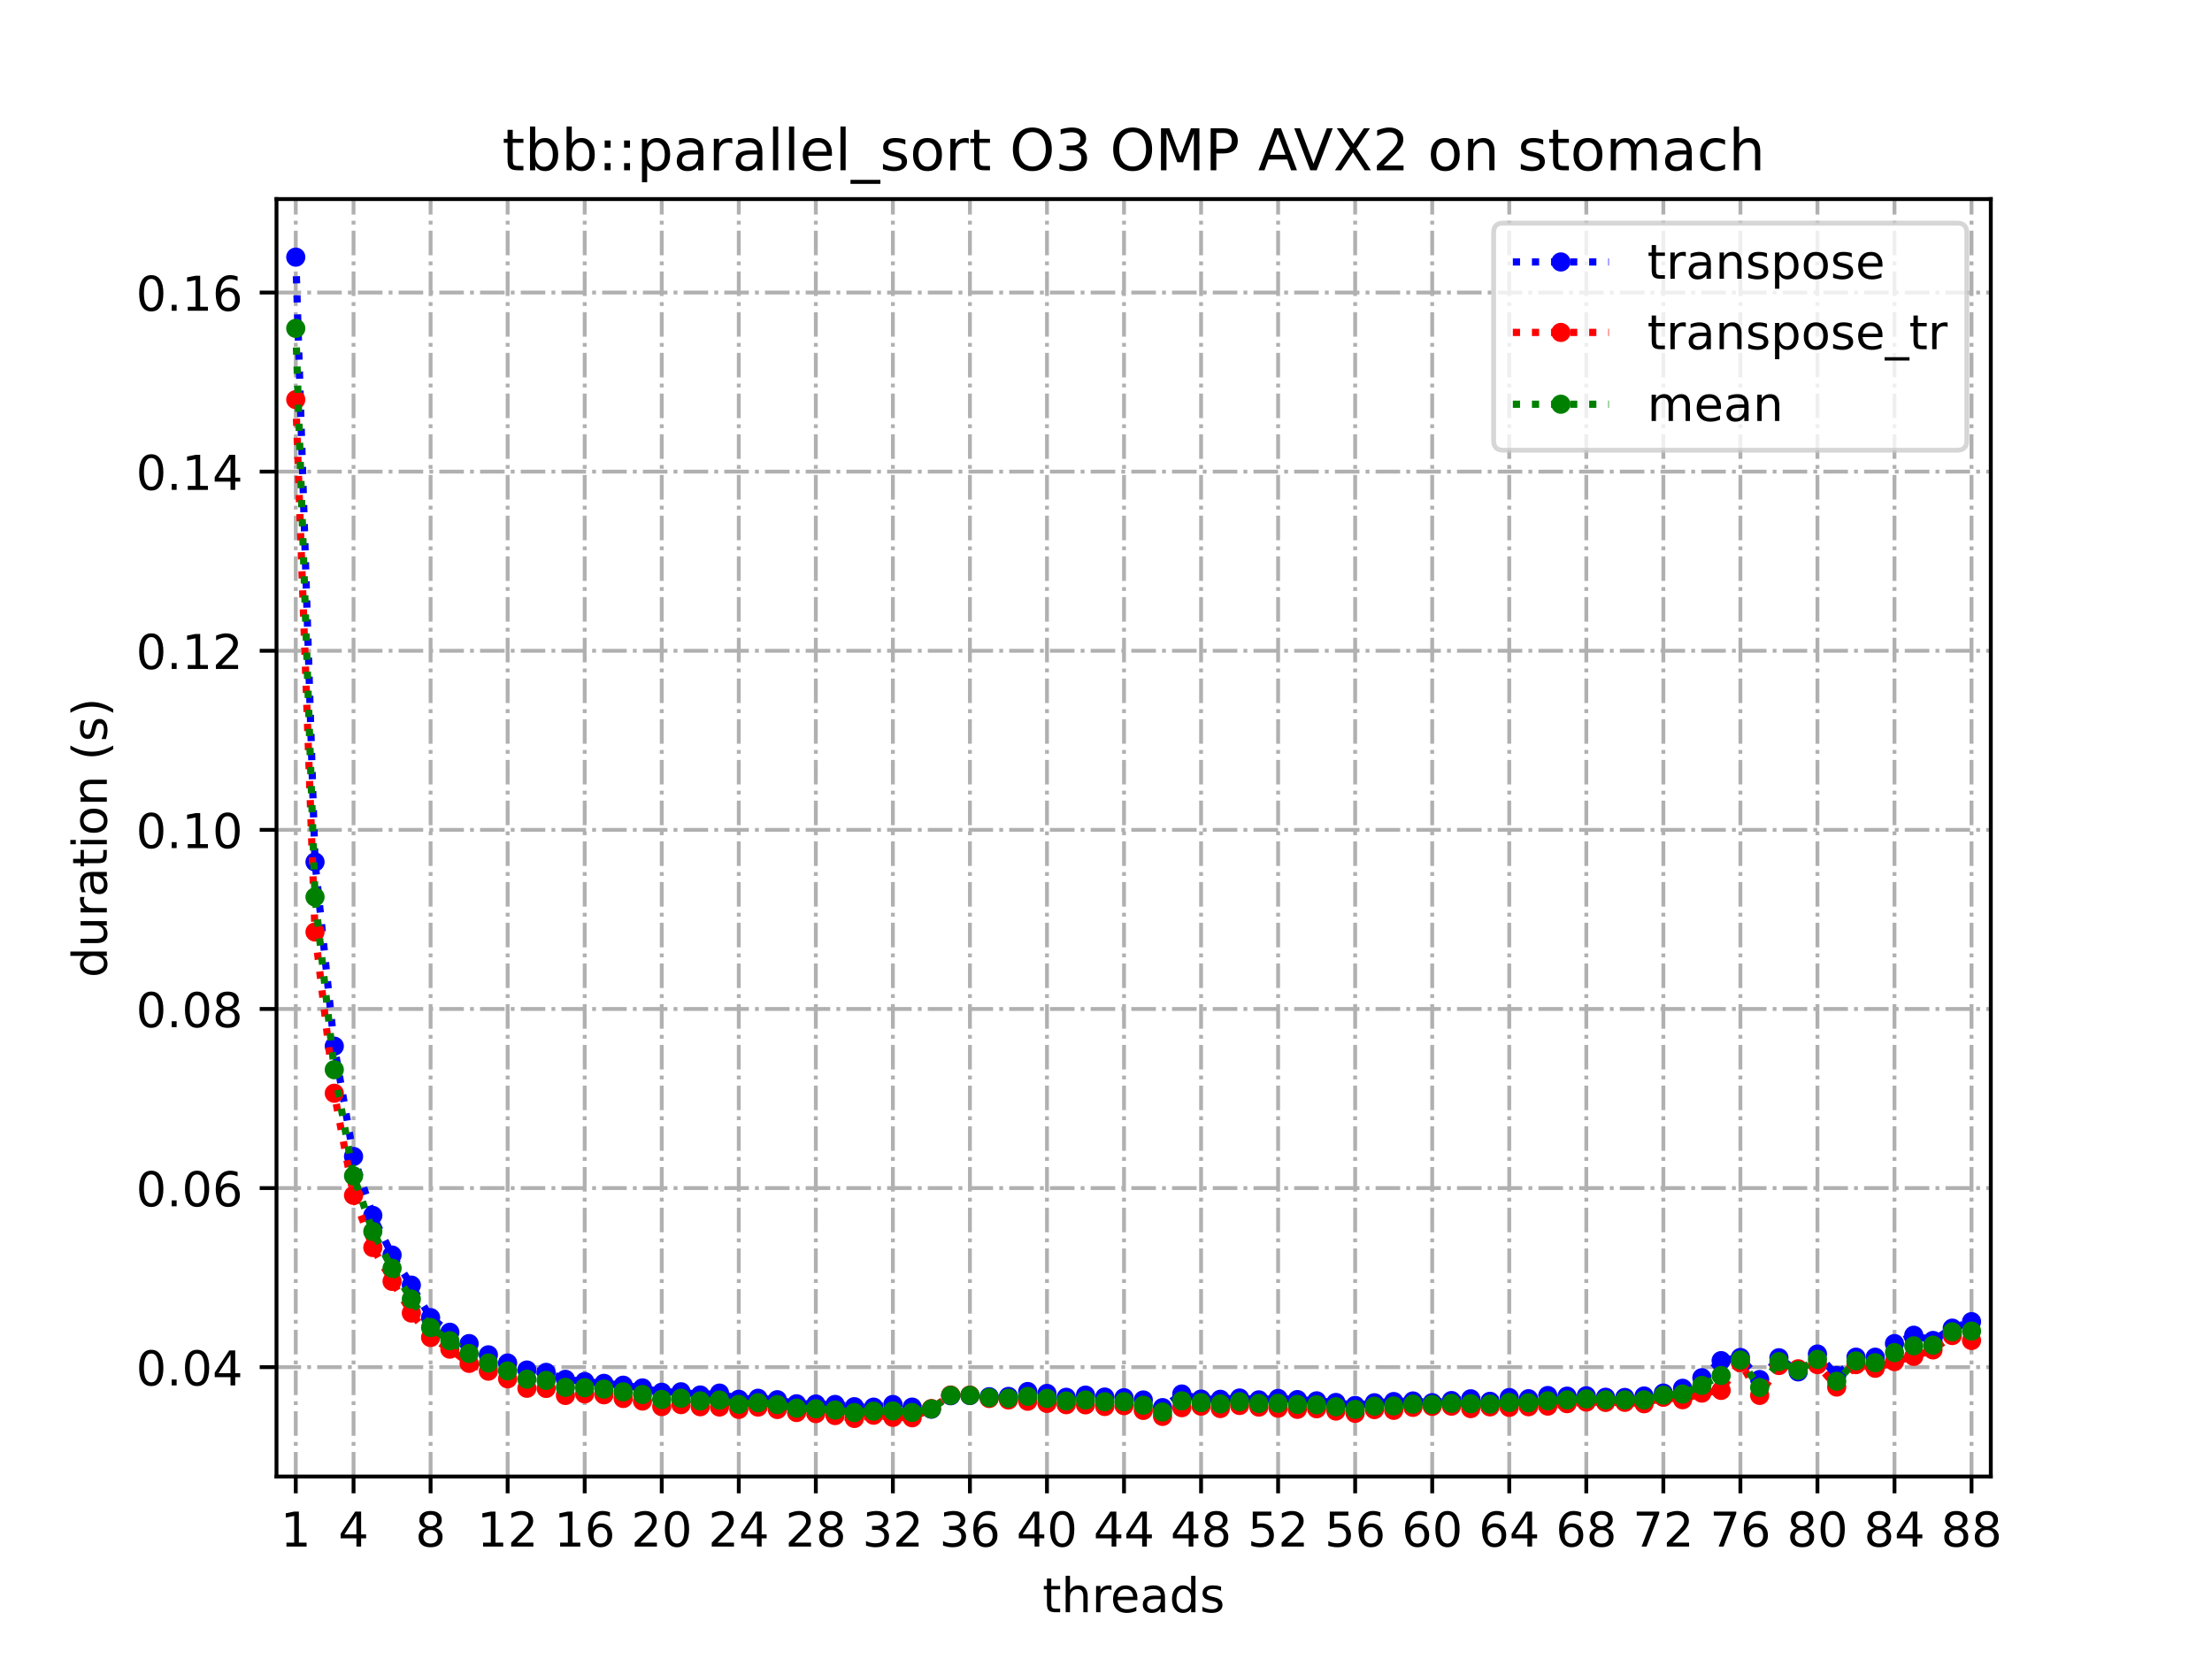 <?xml version="1.0" encoding="utf-8" standalone="no"?>
<!DOCTYPE svg PUBLIC "-//W3C//DTD SVG 1.1//EN"
  "http://www.w3.org/Graphics/SVG/1.1/DTD/svg11.dtd">
<!-- Created with matplotlib (https://matplotlib.org/) -->
<svg height="345.6pt" version="1.1" viewBox="0 0 460.8 345.6" width="460.8pt" xmlns="http://www.w3.org/2000/svg" xmlns:xlink="http://www.w3.org/1999/xlink">
 <defs>
  <style type="text/css">
*{stroke-linecap:butt;stroke-linejoin:round;}
  </style>
 </defs>
 <g id="figure_1">
  <g id="patch_1">
   <path d="M 0 345.6 
L 460.8 345.6 
L 460.8 0 
L 0 0 
z
" style="fill:#ffffff;"/>
  </g>
  <g id="axes_1">
   <g id="patch_2">
    <path d="M 57.6 307.584 
L 414.72 307.584 
L 414.72 41.472 
L 57.6 41.472 
z
" style="fill:#ffffff;"/>
   </g>
   <g id="matplotlib.axis_1">
    <g id="xtick_1">
     <g id="line2d_1">
      <path clip-path="url(#p301739f455)" d="M 61.613 307.584 
L 61.613 41.472 
" style="fill:none;stroke:#b0b0b0;stroke-dasharray:5.12,1.28,0.8,1.28;stroke-dashoffset:0;stroke-width:0.8;"/>
     </g>
     <g id="line2d_2">
      <defs>
       <path d="M 0 0 
L 0 3.5 
" id="m6e28811821" style="stroke:#000000;stroke-width:0.8;"/>
      </defs>
      <g>
       <use style="stroke:#000000;stroke-width:0.8;" x="61.613" xlink:href="#m6e28811821" y="307.584"/>
      </g>
     </g>
     <g id="text_1">
      <!-- 1 -->
      <defs>
       <path d="M 12.406 8.297 
L 28.516 8.297 
L 28.516 63.922 
L 10.984 60.406 
L 10.984 69.391 
L 28.422 72.906 
L 38.281 72.906 
L 38.281 8.297 
L 54.391 8.297 
L 54.391 0 
L 12.406 0 
z
" id="DejaVuSans-49"/>
      </defs>
      <g transform="translate(58.431 322.182)scale(0.1 -0.1)">
       <use xlink:href="#DejaVuSans-49"/>
      </g>
     </g>
    </g>
    <g id="xtick_2">
     <g id="line2d_3">
      <path clip-path="url(#p301739f455)" d="M 73.65 307.584 
L 73.65 41.472 
" style="fill:none;stroke:#b0b0b0;stroke-dasharray:5.12,1.28,0.8,1.28;stroke-dashoffset:0;stroke-width:0.8;"/>
     </g>
     <g id="line2d_4">
      <g>
       <use style="stroke:#000000;stroke-width:0.8;" x="73.65" xlink:href="#m6e28811821" y="307.584"/>
      </g>
     </g>
     <g id="text_2">
      <!-- 4 -->
      <defs>
       <path d="M 37.797 64.312 
L 12.891 25.391 
L 37.797 25.391 
z
M 35.203 72.906 
L 47.609 72.906 
L 47.609 25.391 
L 58.016 25.391 
L 58.016 17.188 
L 47.609 17.188 
L 47.609 0 
L 37.797 0 
L 37.797 17.188 
L 4.891 17.188 
L 4.891 26.703 
z
" id="DejaVuSans-52"/>
      </defs>
      <g transform="translate(70.469 322.182)scale(0.1 -0.1)">
       <use xlink:href="#DejaVuSans-52"/>
      </g>
     </g>
    </g>
    <g id="xtick_3">
     <g id="line2d_5">
      <path clip-path="url(#p301739f455)" d="M 89.701 307.584 
L 89.701 41.472 
" style="fill:none;stroke:#b0b0b0;stroke-dasharray:5.12,1.28,0.8,1.28;stroke-dashoffset:0;stroke-width:0.8;"/>
     </g>
     <g id="line2d_6">
      <g>
       <use style="stroke:#000000;stroke-width:0.8;" x="89.701" xlink:href="#m6e28811821" y="307.584"/>
      </g>
     </g>
     <g id="text_3">
      <!-- 8 -->
      <defs>
       <path d="M 31.781 34.625 
Q 24.75 34.625 20.719 30.859 
Q 16.703 27.094 16.703 20.516 
Q 16.703 13.922 20.719 10.156 
Q 24.75 6.391 31.781 6.391 
Q 38.812 6.391 42.859 10.172 
Q 46.922 13.969 46.922 20.516 
Q 46.922 27.094 42.891 30.859 
Q 38.875 34.625 31.781 34.625 
z
M 21.922 38.812 
Q 15.578 40.375 12.031 44.719 
Q 8.5 49.078 8.5 55.328 
Q 8.5 64.062 14.719 69.141 
Q 20.953 74.219 31.781 74.219 
Q 42.672 74.219 48.875 69.141 
Q 55.078 64.062 55.078 55.328 
Q 55.078 49.078 51.531 44.719 
Q 48 40.375 41.703 38.812 
Q 48.828 37.156 52.797 32.312 
Q 56.781 27.484 56.781 20.516 
Q 56.781 9.906 50.312 4.234 
Q 43.844 -1.422 31.781 -1.422 
Q 19.734 -1.422 13.25 4.234 
Q 6.781 9.906 6.781 20.516 
Q 6.781 27.484 10.781 32.312 
Q 14.797 37.156 21.922 38.812 
z
M 18.312 54.391 
Q 18.312 48.734 21.844 45.562 
Q 25.391 42.391 31.781 42.391 
Q 38.141 42.391 41.719 45.562 
Q 45.312 48.734 45.312 54.391 
Q 45.312 60.062 41.719 63.234 
Q 38.141 66.406 31.781 66.406 
Q 25.391 66.406 21.844 63.234 
Q 18.312 60.062 18.312 54.391 
z
" id="DejaVuSans-56"/>
      </defs>
      <g transform="translate(86.519 322.182)scale(0.1 -0.1)">
       <use xlink:href="#DejaVuSans-56"/>
      </g>
     </g>
    </g>
    <g id="xtick_4">
     <g id="line2d_7">
      <path clip-path="url(#p301739f455)" d="M 105.751 307.584 
L 105.751 41.472 
" style="fill:none;stroke:#b0b0b0;stroke-dasharray:5.12,1.28,0.8,1.28;stroke-dashoffset:0;stroke-width:0.8;"/>
     </g>
     <g id="line2d_8">
      <g>
       <use style="stroke:#000000;stroke-width:0.8;" x="105.751" xlink:href="#m6e28811821" y="307.584"/>
      </g>
     </g>
     <g id="text_4">
      <!-- 12 -->
      <defs>
       <path d="M 19.188 8.297 
L 53.609 8.297 
L 53.609 0 
L 7.328 0 
L 7.328 8.297 
Q 12.938 14.109 22.625 23.891 
Q 32.328 33.688 34.812 36.531 
Q 39.547 41.844 41.422 45.531 
Q 43.312 49.219 43.312 52.781 
Q 43.312 58.594 39.234 62.25 
Q 35.156 65.922 28.609 65.922 
Q 23.969 65.922 18.812 64.312 
Q 13.672 62.703 7.812 59.422 
L 7.812 69.391 
Q 13.766 71.781 18.938 73 
Q 24.125 74.219 28.422 74.219 
Q 39.75 74.219 46.484 68.547 
Q 53.219 62.891 53.219 53.422 
Q 53.219 48.922 51.531 44.891 
Q 49.859 40.875 45.406 35.406 
Q 44.188 33.984 37.641 27.219 
Q 31.109 20.453 19.188 8.297 
z
" id="DejaVuSans-50"/>
      </defs>
      <g transform="translate(99.389 322.182)scale(0.1 -0.1)">
       <use xlink:href="#DejaVuSans-49"/>
       <use x="63.623" xlink:href="#DejaVuSans-50"/>
      </g>
     </g>
    </g>
    <g id="xtick_5">
     <g id="line2d_9">
      <path clip-path="url(#p301739f455)" d="M 121.801 307.584 
L 121.801 41.472 
" style="fill:none;stroke:#b0b0b0;stroke-dasharray:5.12,1.28,0.8,1.28;stroke-dashoffset:0;stroke-width:0.8;"/>
     </g>
     <g id="line2d_10">
      <g>
       <use style="stroke:#000000;stroke-width:0.8;" x="121.801" xlink:href="#m6e28811821" y="307.584"/>
      </g>
     </g>
     <g id="text_5">
      <!-- 16 -->
      <defs>
       <path d="M 33.016 40.375 
Q 26.375 40.375 22.484 35.828 
Q 18.609 31.297 18.609 23.391 
Q 18.609 15.531 22.484 10.953 
Q 26.375 6.391 33.016 6.391 
Q 39.656 6.391 43.531 10.953 
Q 47.406 15.531 47.406 23.391 
Q 47.406 31.297 43.531 35.828 
Q 39.656 40.375 33.016 40.375 
z
M 52.594 71.297 
L 52.594 62.312 
Q 48.875 64.062 45.094 64.984 
Q 41.312 65.922 37.594 65.922 
Q 27.828 65.922 22.672 59.328 
Q 17.531 52.734 16.797 39.406 
Q 19.672 43.656 24.016 45.922 
Q 28.375 48.188 33.594 48.188 
Q 44.578 48.188 50.953 41.516 
Q 57.328 34.859 57.328 23.391 
Q 57.328 12.156 50.688 5.359 
Q 44.047 -1.422 33.016 -1.422 
Q 20.359 -1.422 13.672 8.266 
Q 6.984 17.969 6.984 36.375 
Q 6.984 53.656 15.188 63.938 
Q 23.391 74.219 37.203 74.219 
Q 40.922 74.219 44.703 73.484 
Q 48.484 72.75 52.594 71.297 
z
" id="DejaVuSans-54"/>
      </defs>
      <g transform="translate(115.439 322.182)scale(0.1 -0.1)">
       <use xlink:href="#DejaVuSans-49"/>
       <use x="63.623" xlink:href="#DejaVuSans-54"/>
      </g>
     </g>
    </g>
    <g id="xtick_6">
     <g id="line2d_11">
      <path clip-path="url(#p301739f455)" d="M 137.852 307.584 
L 137.852 41.472 
" style="fill:none;stroke:#b0b0b0;stroke-dasharray:5.12,1.28,0.8,1.28;stroke-dashoffset:0;stroke-width:0.8;"/>
     </g>
     <g id="line2d_12">
      <g>
       <use style="stroke:#000000;stroke-width:0.8;" x="137.852" xlink:href="#m6e28811821" y="307.584"/>
      </g>
     </g>
     <g id="text_6">
      <!-- 20 -->
      <defs>
       <path d="M 31.781 66.406 
Q 24.172 66.406 20.328 58.906 
Q 16.5 51.422 16.5 36.375 
Q 16.5 21.391 20.328 13.891 
Q 24.172 6.391 31.781 6.391 
Q 39.453 6.391 43.281 13.891 
Q 47.125 21.391 47.125 36.375 
Q 47.125 51.422 43.281 58.906 
Q 39.453 66.406 31.781 66.406 
z
M 31.781 74.219 
Q 44.047 74.219 50.516 64.516 
Q 56.984 54.828 56.984 36.375 
Q 56.984 17.969 50.516 8.266 
Q 44.047 -1.422 31.781 -1.422 
Q 19.531 -1.422 13.062 8.266 
Q 6.594 17.969 6.594 36.375 
Q 6.594 54.828 13.062 64.516 
Q 19.531 74.219 31.781 74.219 
z
" id="DejaVuSans-48"/>
      </defs>
      <g transform="translate(131.489 322.182)scale(0.1 -0.1)">
       <use xlink:href="#DejaVuSans-50"/>
       <use x="63.623" xlink:href="#DejaVuSans-48"/>
      </g>
     </g>
    </g>
    <g id="xtick_7">
     <g id="line2d_13">
      <path clip-path="url(#p301739f455)" d="M 153.902 307.584 
L 153.902 41.472 
" style="fill:none;stroke:#b0b0b0;stroke-dasharray:5.12,1.28,0.8,1.28;stroke-dashoffset:0;stroke-width:0.8;"/>
     </g>
     <g id="line2d_14">
      <g>
       <use style="stroke:#000000;stroke-width:0.8;" x="153.902" xlink:href="#m6e28811821" y="307.584"/>
      </g>
     </g>
     <g id="text_7">
      <!-- 24 -->
      <g transform="translate(147.54 322.182)scale(0.1 -0.1)">
       <use xlink:href="#DejaVuSans-50"/>
       <use x="63.623" xlink:href="#DejaVuSans-52"/>
      </g>
     </g>
    </g>
    <g id="xtick_8">
     <g id="line2d_15">
      <path clip-path="url(#p301739f455)" d="M 169.952 307.584 
L 169.952 41.472 
" style="fill:none;stroke:#b0b0b0;stroke-dasharray:5.12,1.28,0.8,1.28;stroke-dashoffset:0;stroke-width:0.8;"/>
     </g>
     <g id="line2d_16">
      <g>
       <use style="stroke:#000000;stroke-width:0.8;" x="169.952" xlink:href="#m6e28811821" y="307.584"/>
      </g>
     </g>
     <g id="text_8">
      <!-- 28 -->
      <g transform="translate(163.59 322.182)scale(0.1 -0.1)">
       <use xlink:href="#DejaVuSans-50"/>
       <use x="63.623" xlink:href="#DejaVuSans-56"/>
      </g>
     </g>
    </g>
    <g id="xtick_9">
     <g id="line2d_17">
      <path clip-path="url(#p301739f455)" d="M 186.003 307.584 
L 186.003 41.472 
" style="fill:none;stroke:#b0b0b0;stroke-dasharray:5.12,1.28,0.8,1.28;stroke-dashoffset:0;stroke-width:0.8;"/>
     </g>
     <g id="line2d_18">
      <g>
       <use style="stroke:#000000;stroke-width:0.8;" x="186.003" xlink:href="#m6e28811821" y="307.584"/>
      </g>
     </g>
     <g id="text_9">
      <!-- 32 -->
      <defs>
       <path d="M 40.578 39.312 
Q 47.656 37.797 51.625 33 
Q 55.609 28.219 55.609 21.188 
Q 55.609 10.406 48.188 4.484 
Q 40.766 -1.422 27.094 -1.422 
Q 22.516 -1.422 17.656 -0.516 
Q 12.797 0.391 7.625 2.203 
L 7.625 11.719 
Q 11.719 9.328 16.594 8.109 
Q 21.484 6.891 26.812 6.891 
Q 36.078 6.891 40.938 10.547 
Q 45.797 14.203 45.797 21.188 
Q 45.797 27.641 41.281 31.266 
Q 36.766 34.906 28.719 34.906 
L 20.219 34.906 
L 20.219 43.016 
L 29.109 43.016 
Q 36.375 43.016 40.234 45.922 
Q 44.094 48.828 44.094 54.297 
Q 44.094 59.906 40.109 62.906 
Q 36.141 65.922 28.719 65.922 
Q 24.656 65.922 20.016 65.031 
Q 15.375 64.156 9.812 62.312 
L 9.812 71.094 
Q 15.438 72.656 20.344 73.438 
Q 25.25 74.219 29.594 74.219 
Q 40.828 74.219 47.359 69.109 
Q 53.906 64.016 53.906 55.328 
Q 53.906 49.266 50.438 45.094 
Q 46.969 40.922 40.578 39.312 
z
" id="DejaVuSans-51"/>
      </defs>
      <g transform="translate(179.64 322.182)scale(0.1 -0.1)">
       <use xlink:href="#DejaVuSans-51"/>
       <use x="63.623" xlink:href="#DejaVuSans-50"/>
      </g>
     </g>
    </g>
    <g id="xtick_10">
     <g id="line2d_19">
      <path clip-path="url(#p301739f455)" d="M 202.053 307.584 
L 202.053 41.472 
" style="fill:none;stroke:#b0b0b0;stroke-dasharray:5.12,1.28,0.8,1.28;stroke-dashoffset:0;stroke-width:0.8;"/>
     </g>
     <g id="line2d_20">
      <g>
       <use style="stroke:#000000;stroke-width:0.8;" x="202.053" xlink:href="#m6e28811821" y="307.584"/>
      </g>
     </g>
     <g id="text_10">
      <!-- 36 -->
      <g transform="translate(195.691 322.182)scale(0.1 -0.1)">
       <use xlink:href="#DejaVuSans-51"/>
       <use x="63.623" xlink:href="#DejaVuSans-54"/>
      </g>
     </g>
    </g>
    <g id="xtick_11">
     <g id="line2d_21">
      <path clip-path="url(#p301739f455)" d="M 218.103 307.584 
L 218.103 41.472 
" style="fill:none;stroke:#b0b0b0;stroke-dasharray:5.12,1.28,0.8,1.28;stroke-dashoffset:0;stroke-width:0.8;"/>
     </g>
     <g id="line2d_22">
      <g>
       <use style="stroke:#000000;stroke-width:0.8;" x="218.103" xlink:href="#m6e28811821" y="307.584"/>
      </g>
     </g>
     <g id="text_11">
      <!-- 40 -->
      <g transform="translate(211.741 322.182)scale(0.1 -0.1)">
       <use xlink:href="#DejaVuSans-52"/>
       <use x="63.623" xlink:href="#DejaVuSans-48"/>
      </g>
     </g>
    </g>
    <g id="xtick_12">
     <g id="line2d_23">
      <path clip-path="url(#p301739f455)" d="M 234.154 307.584 
L 234.154 41.472 
" style="fill:none;stroke:#b0b0b0;stroke-dasharray:5.12,1.28,0.8,1.28;stroke-dashoffset:0;stroke-width:0.8;"/>
     </g>
     <g id="line2d_24">
      <g>
       <use style="stroke:#000000;stroke-width:0.8;" x="234.154" xlink:href="#m6e28811821" y="307.584"/>
      </g>
     </g>
     <g id="text_12">
      <!-- 44 -->
      <g transform="translate(227.791 322.182)scale(0.1 -0.1)">
       <use xlink:href="#DejaVuSans-52"/>
       <use x="63.623" xlink:href="#DejaVuSans-52"/>
      </g>
     </g>
    </g>
    <g id="xtick_13">
     <g id="line2d_25">
      <path clip-path="url(#p301739f455)" d="M 250.204 307.584 
L 250.204 41.472 
" style="fill:none;stroke:#b0b0b0;stroke-dasharray:5.12,1.28,0.8,1.28;stroke-dashoffset:0;stroke-width:0.8;"/>
     </g>
     <g id="line2d_26">
      <g>
       <use style="stroke:#000000;stroke-width:0.8;" x="250.204" xlink:href="#m6e28811821" y="307.584"/>
      </g>
     </g>
     <g id="text_13">
      <!-- 48 -->
      <g transform="translate(243.842 322.182)scale(0.1 -0.1)">
       <use xlink:href="#DejaVuSans-52"/>
       <use x="63.623" xlink:href="#DejaVuSans-56"/>
      </g>
     </g>
    </g>
    <g id="xtick_14">
     <g id="line2d_27">
      <path clip-path="url(#p301739f455)" d="M 266.254 307.584 
L 266.254 41.472 
" style="fill:none;stroke:#b0b0b0;stroke-dasharray:5.12,1.28,0.8,1.28;stroke-dashoffset:0;stroke-width:0.8;"/>
     </g>
     <g id="line2d_28">
      <g>
       <use style="stroke:#000000;stroke-width:0.8;" x="266.254" xlink:href="#m6e28811821" y="307.584"/>
      </g>
     </g>
     <g id="text_14">
      <!-- 52 -->
      <defs>
       <path d="M 10.797 72.906 
L 49.516 72.906 
L 49.516 64.594 
L 19.828 64.594 
L 19.828 46.734 
Q 21.969 47.469 24.109 47.828 
Q 26.266 48.188 28.422 48.188 
Q 40.625 48.188 47.75 41.5 
Q 54.891 34.812 54.891 23.391 
Q 54.891 11.625 47.562 5.094 
Q 40.234 -1.422 26.906 -1.422 
Q 22.312 -1.422 17.547 -0.641 
Q 12.797 0.141 7.719 1.703 
L 7.719 11.625 
Q 12.109 9.234 16.797 8.062 
Q 21.484 6.891 26.703 6.891 
Q 35.156 6.891 40.078 11.328 
Q 45.016 15.766 45.016 23.391 
Q 45.016 31 40.078 35.438 
Q 35.156 39.891 26.703 39.891 
Q 22.75 39.891 18.812 39.016 
Q 14.891 38.141 10.797 36.281 
z
" id="DejaVuSans-53"/>
      </defs>
      <g transform="translate(259.892 322.182)scale(0.1 -0.1)">
       <use xlink:href="#DejaVuSans-53"/>
       <use x="63.623" xlink:href="#DejaVuSans-50"/>
      </g>
     </g>
    </g>
    <g id="xtick_15">
     <g id="line2d_29">
      <path clip-path="url(#p301739f455)" d="M 282.305 307.584 
L 282.305 41.472 
" style="fill:none;stroke:#b0b0b0;stroke-dasharray:5.12,1.28,0.8,1.28;stroke-dashoffset:0;stroke-width:0.8;"/>
     </g>
     <g id="line2d_30">
      <g>
       <use style="stroke:#000000;stroke-width:0.8;" x="282.305" xlink:href="#m6e28811821" y="307.584"/>
      </g>
     </g>
     <g id="text_15">
      <!-- 56 -->
      <g transform="translate(275.942 322.182)scale(0.1 -0.1)">
       <use xlink:href="#DejaVuSans-53"/>
       <use x="63.623" xlink:href="#DejaVuSans-54"/>
      </g>
     </g>
    </g>
    <g id="xtick_16">
     <g id="line2d_31">
      <path clip-path="url(#p301739f455)" d="M 298.355 307.584 
L 298.355 41.472 
" style="fill:none;stroke:#b0b0b0;stroke-dasharray:5.12,1.28,0.8,1.28;stroke-dashoffset:0;stroke-width:0.8;"/>
     </g>
     <g id="line2d_32">
      <g>
       <use style="stroke:#000000;stroke-width:0.8;" x="298.355" xlink:href="#m6e28811821" y="307.584"/>
      </g>
     </g>
     <g id="text_16">
      <!-- 60 -->
      <g transform="translate(291.993 322.182)scale(0.1 -0.1)">
       <use xlink:href="#DejaVuSans-54"/>
       <use x="63.623" xlink:href="#DejaVuSans-48"/>
      </g>
     </g>
    </g>
    <g id="xtick_17">
     <g id="line2d_33">
      <path clip-path="url(#p301739f455)" d="M 314.405 307.584 
L 314.405 41.472 
" style="fill:none;stroke:#b0b0b0;stroke-dasharray:5.12,1.28,0.8,1.28;stroke-dashoffset:0;stroke-width:0.8;"/>
     </g>
     <g id="line2d_34">
      <g>
       <use style="stroke:#000000;stroke-width:0.8;" x="314.405" xlink:href="#m6e28811821" y="307.584"/>
      </g>
     </g>
     <g id="text_17">
      <!-- 64 -->
      <g transform="translate(308.043 322.182)scale(0.1 -0.1)">
       <use xlink:href="#DejaVuSans-54"/>
       <use x="63.623" xlink:href="#DejaVuSans-52"/>
      </g>
     </g>
    </g>
    <g id="xtick_18">
     <g id="line2d_35">
      <path clip-path="url(#p301739f455)" d="M 330.456 307.584 
L 330.456 41.472 
" style="fill:none;stroke:#b0b0b0;stroke-dasharray:5.12,1.28,0.8,1.28;stroke-dashoffset:0;stroke-width:0.8;"/>
     </g>
     <g id="line2d_36">
      <g>
       <use style="stroke:#000000;stroke-width:0.8;" x="330.456" xlink:href="#m6e28811821" y="307.584"/>
      </g>
     </g>
     <g id="text_18">
      <!-- 68 -->
      <g transform="translate(324.093 322.182)scale(0.1 -0.1)">
       <use xlink:href="#DejaVuSans-54"/>
       <use x="63.623" xlink:href="#DejaVuSans-56"/>
      </g>
     </g>
    </g>
    <g id="xtick_19">
     <g id="line2d_37">
      <path clip-path="url(#p301739f455)" d="M 346.506 307.584 
L 346.506 41.472 
" style="fill:none;stroke:#b0b0b0;stroke-dasharray:5.12,1.28,0.8,1.28;stroke-dashoffset:0;stroke-width:0.8;"/>
     </g>
     <g id="line2d_38">
      <g>
       <use style="stroke:#000000;stroke-width:0.8;" x="346.506" xlink:href="#m6e28811821" y="307.584"/>
      </g>
     </g>
     <g id="text_19">
      <!-- 72 -->
      <defs>
       <path d="M 8.203 72.906 
L 55.078 72.906 
L 55.078 68.703 
L 28.609 0 
L 18.312 0 
L 43.219 64.594 
L 8.203 64.594 
z
" id="DejaVuSans-55"/>
      </defs>
      <g transform="translate(340.144 322.182)scale(0.1 -0.1)">
       <use xlink:href="#DejaVuSans-55"/>
       <use x="63.623" xlink:href="#DejaVuSans-50"/>
      </g>
     </g>
    </g>
    <g id="xtick_20">
     <g id="line2d_39">
      <path clip-path="url(#p301739f455)" d="M 362.556 307.584 
L 362.556 41.472 
" style="fill:none;stroke:#b0b0b0;stroke-dasharray:5.12,1.28,0.8,1.28;stroke-dashoffset:0;stroke-width:0.8;"/>
     </g>
     <g id="line2d_40">
      <g>
       <use style="stroke:#000000;stroke-width:0.8;" x="362.556" xlink:href="#m6e28811821" y="307.584"/>
      </g>
     </g>
     <g id="text_20">
      <!-- 76 -->
      <g transform="translate(356.194 322.182)scale(0.1 -0.1)">
       <use xlink:href="#DejaVuSans-55"/>
       <use x="63.623" xlink:href="#DejaVuSans-54"/>
      </g>
     </g>
    </g>
    <g id="xtick_21">
     <g id="line2d_41">
      <path clip-path="url(#p301739f455)" d="M 378.607 307.584 
L 378.607 41.472 
" style="fill:none;stroke:#b0b0b0;stroke-dasharray:5.12,1.28,0.8,1.28;stroke-dashoffset:0;stroke-width:0.8;"/>
     </g>
     <g id="line2d_42">
      <g>
       <use style="stroke:#000000;stroke-width:0.8;" x="378.607" xlink:href="#m6e28811821" y="307.584"/>
      </g>
     </g>
     <g id="text_21">
      <!-- 80 -->
      <g transform="translate(372.244 322.182)scale(0.1 -0.1)">
       <use xlink:href="#DejaVuSans-56"/>
       <use x="63.623" xlink:href="#DejaVuSans-48"/>
      </g>
     </g>
    </g>
    <g id="xtick_22">
     <g id="line2d_43">
      <path clip-path="url(#p301739f455)" d="M 394.657 307.584 
L 394.657 41.472 
" style="fill:none;stroke:#b0b0b0;stroke-dasharray:5.12,1.28,0.8,1.28;stroke-dashoffset:0;stroke-width:0.8;"/>
     </g>
     <g id="line2d_44">
      <g>
       <use style="stroke:#000000;stroke-width:0.8;" x="394.657" xlink:href="#m6e28811821" y="307.584"/>
      </g>
     </g>
     <g id="text_22">
      <!-- 84 -->
      <g transform="translate(388.295 322.182)scale(0.1 -0.1)">
       <use xlink:href="#DejaVuSans-56"/>
       <use x="63.623" xlink:href="#DejaVuSans-52"/>
      </g>
     </g>
    </g>
    <g id="xtick_23">
     <g id="line2d_45">
      <path clip-path="url(#p301739f455)" d="M 410.707 307.584 
L 410.707 41.472 
" style="fill:none;stroke:#b0b0b0;stroke-dasharray:5.12,1.28,0.8,1.28;stroke-dashoffset:0;stroke-width:0.8;"/>
     </g>
     <g id="line2d_46">
      <g>
       <use style="stroke:#000000;stroke-width:0.8;" x="410.707" xlink:href="#m6e28811821" y="307.584"/>
      </g>
     </g>
     <g id="text_23">
      <!-- 88 -->
      <g transform="translate(404.345 322.182)scale(0.1 -0.1)">
       <use xlink:href="#DejaVuSans-56"/>
       <use x="63.623" xlink:href="#DejaVuSans-56"/>
      </g>
     </g>
    </g>
    <g id="text_24">
     <!-- threads -->
     <defs>
      <path d="M 18.312 70.219 
L 18.312 54.688 
L 36.812 54.688 
L 36.812 47.703 
L 18.312 47.703 
L 18.312 18.016 
Q 18.312 11.328 20.141 9.422 
Q 21.969 7.516 27.594 7.516 
L 36.812 7.516 
L 36.812 0 
L 27.594 0 
Q 17.188 0 13.234 3.875 
Q 9.281 7.766 9.281 18.016 
L 9.281 47.703 
L 2.688 47.703 
L 2.688 54.688 
L 9.281 54.688 
L 9.281 70.219 
z
" id="DejaVuSans-116"/>
      <path d="M 54.891 33.016 
L 54.891 0 
L 45.906 0 
L 45.906 32.719 
Q 45.906 40.484 42.875 44.328 
Q 39.844 48.188 33.797 48.188 
Q 26.516 48.188 22.312 43.547 
Q 18.109 38.922 18.109 30.906 
L 18.109 0 
L 9.078 0 
L 9.078 75.984 
L 18.109 75.984 
L 18.109 46.188 
Q 21.344 51.125 25.703 53.562 
Q 30.078 56 35.797 56 
Q 45.219 56 50.047 50.172 
Q 54.891 44.344 54.891 33.016 
z
" id="DejaVuSans-104"/>
      <path d="M 41.109 46.297 
Q 39.594 47.172 37.812 47.578 
Q 36.031 48 33.891 48 
Q 26.266 48 22.188 43.047 
Q 18.109 38.094 18.109 28.812 
L 18.109 0 
L 9.078 0 
L 9.078 54.688 
L 18.109 54.688 
L 18.109 46.188 
Q 20.953 51.172 25.484 53.578 
Q 30.031 56 36.531 56 
Q 37.453 56 38.578 55.875 
Q 39.703 55.766 41.062 55.516 
z
" id="DejaVuSans-114"/>
      <path d="M 56.203 29.594 
L 56.203 25.203 
L 14.891 25.203 
Q 15.484 15.922 20.484 11.062 
Q 25.484 6.203 34.422 6.203 
Q 39.594 6.203 44.453 7.469 
Q 49.312 8.734 54.109 11.281 
L 54.109 2.781 
Q 49.266 0.734 44.188 -0.344 
Q 39.109 -1.422 33.891 -1.422 
Q 20.797 -1.422 13.156 6.188 
Q 5.516 13.812 5.516 26.812 
Q 5.516 40.234 12.766 48.109 
Q 20.016 56 32.328 56 
Q 43.359 56 49.781 48.891 
Q 56.203 41.797 56.203 29.594 
z
M 47.219 32.234 
Q 47.125 39.594 43.094 43.984 
Q 39.062 48.391 32.422 48.391 
Q 24.906 48.391 20.391 44.141 
Q 15.875 39.891 15.188 32.172 
z
" id="DejaVuSans-101"/>
      <path d="M 34.281 27.484 
Q 23.391 27.484 19.188 25 
Q 14.984 22.516 14.984 16.5 
Q 14.984 11.719 18.141 8.906 
Q 21.297 6.109 26.703 6.109 
Q 34.188 6.109 38.703 11.406 
Q 43.219 16.703 43.219 25.484 
L 43.219 27.484 
z
M 52.203 31.203 
L 52.203 0 
L 43.219 0 
L 43.219 8.297 
Q 40.141 3.328 35.547 0.953 
Q 30.953 -1.422 24.312 -1.422 
Q 15.922 -1.422 10.953 3.297 
Q 6 8.016 6 15.922 
Q 6 25.141 12.172 29.828 
Q 18.359 34.516 30.609 34.516 
L 43.219 34.516 
L 43.219 35.406 
Q 43.219 41.609 39.141 45 
Q 35.062 48.391 27.688 48.391 
Q 23 48.391 18.547 47.266 
Q 14.109 46.141 10.016 43.891 
L 10.016 52.203 
Q 14.938 54.109 19.578 55.047 
Q 24.219 56 28.609 56 
Q 40.484 56 46.344 49.844 
Q 52.203 43.703 52.203 31.203 
z
" id="DejaVuSans-97"/>
      <path d="M 45.406 46.391 
L 45.406 75.984 
L 54.391 75.984 
L 54.391 0 
L 45.406 0 
L 45.406 8.203 
Q 42.578 3.328 38.25 0.953 
Q 33.938 -1.422 27.875 -1.422 
Q 17.969 -1.422 11.734 6.484 
Q 5.516 14.406 5.516 27.297 
Q 5.516 40.188 11.734 48.094 
Q 17.969 56 27.875 56 
Q 33.938 56 38.25 53.625 
Q 42.578 51.266 45.406 46.391 
z
M 14.797 27.297 
Q 14.797 17.391 18.875 11.75 
Q 22.953 6.109 30.078 6.109 
Q 37.203 6.109 41.297 11.75 
Q 45.406 17.391 45.406 27.297 
Q 45.406 37.203 41.297 42.844 
Q 37.203 48.484 30.078 48.484 
Q 22.953 48.484 18.875 42.844 
Q 14.797 37.203 14.797 27.297 
z
" id="DejaVuSans-100"/>
      <path d="M 44.281 53.078 
L 44.281 44.578 
Q 40.484 46.531 36.375 47.5 
Q 32.281 48.484 27.875 48.484 
Q 21.188 48.484 17.844 46.438 
Q 14.5 44.391 14.5 40.281 
Q 14.5 37.156 16.891 35.375 
Q 19.281 33.594 26.516 31.984 
L 29.594 31.297 
Q 39.156 29.25 43.188 25.516 
Q 47.219 21.781 47.219 15.094 
Q 47.219 7.469 41.188 3.016 
Q 35.156 -1.422 24.609 -1.422 
Q 20.219 -1.422 15.453 -0.562 
Q 10.688 0.297 5.422 2 
L 5.422 11.281 
Q 10.406 8.688 15.234 7.391 
Q 20.062 6.109 24.812 6.109 
Q 31.156 6.109 34.562 8.281 
Q 37.984 10.453 37.984 14.406 
Q 37.984 18.062 35.516 20.016 
Q 33.062 21.969 24.703 23.781 
L 21.578 24.516 
Q 13.234 26.266 9.516 29.906 
Q 5.812 33.547 5.812 39.891 
Q 5.812 47.609 11.281 51.797 
Q 16.75 56 26.812 56 
Q 31.781 56 36.172 55.266 
Q 40.578 54.547 44.281 53.078 
z
" id="DejaVuSans-115"/>
     </defs>
     <g transform="translate(217.169 335.861)scale(0.1 -0.1)">
      <use xlink:href="#DejaVuSans-116"/>
      <use x="39.209" xlink:href="#DejaVuSans-104"/>
      <use x="102.588" xlink:href="#DejaVuSans-114"/>
      <use x="141.451" xlink:href="#DejaVuSans-101"/>
      <use x="202.975" xlink:href="#DejaVuSans-97"/>
      <use x="264.254" xlink:href="#DejaVuSans-100"/>
      <use x="327.73" xlink:href="#DejaVuSans-115"/>
     </g>
    </g>
   </g>
   <g id="matplotlib.axis_2">
    <g id="ytick_1">
     <g id="line2d_47">
      <path clip-path="url(#p301739f455)" d="M 57.6 284.808 
L 414.72 284.808 
" style="fill:none;stroke:#b0b0b0;stroke-dasharray:5.12,1.28,0.8,1.28;stroke-dashoffset:0;stroke-width:0.8;"/>
     </g>
     <g id="line2d_48">
      <defs>
       <path d="M 0 0 
L -3.5 0 
" id="mc227507b51" style="stroke:#000000;stroke-width:0.8;"/>
      </defs>
      <g>
       <use style="stroke:#000000;stroke-width:0.8;" x="57.6" xlink:href="#mc227507b51" y="284.808"/>
      </g>
     </g>
     <g id="text_25">
      <!-- 0.04 -->
      <defs>
       <path d="M 10.688 12.406 
L 21 12.406 
L 21 0 
L 10.688 0 
z
" id="DejaVuSans-46"/>
      </defs>
      <g transform="translate(28.334 288.608)scale(0.1 -0.1)">
       <use xlink:href="#DejaVuSans-48"/>
       <use x="63.623" xlink:href="#DejaVuSans-46"/>
       <use x="95.41" xlink:href="#DejaVuSans-48"/>
       <use x="159.033" xlink:href="#DejaVuSans-52"/>
      </g>
     </g>
    </g>
    <g id="ytick_2">
     <g id="line2d_49">
      <path clip-path="url(#p301739f455)" d="M 57.6 247.497 
L 414.72 247.497 
" style="fill:none;stroke:#b0b0b0;stroke-dasharray:5.12,1.28,0.8,1.28;stroke-dashoffset:0;stroke-width:0.8;"/>
     </g>
     <g id="line2d_50">
      <g>
       <use style="stroke:#000000;stroke-width:0.8;" x="57.6" xlink:href="#mc227507b51" y="247.497"/>
      </g>
     </g>
     <g id="text_26">
      <!-- 0.06 -->
      <g transform="translate(28.334 251.296)scale(0.1 -0.1)">
       <use xlink:href="#DejaVuSans-48"/>
       <use x="63.623" xlink:href="#DejaVuSans-46"/>
       <use x="95.41" xlink:href="#DejaVuSans-48"/>
       <use x="159.033" xlink:href="#DejaVuSans-54"/>
      </g>
     </g>
    </g>
    <g id="ytick_3">
     <g id="line2d_51">
      <path clip-path="url(#p301739f455)" d="M 57.6 210.185 
L 414.72 210.185 
" style="fill:none;stroke:#b0b0b0;stroke-dasharray:5.12,1.28,0.8,1.28;stroke-dashoffset:0;stroke-width:0.8;"/>
     </g>
     <g id="line2d_52">
      <g>
       <use style="stroke:#000000;stroke-width:0.8;" x="57.6" xlink:href="#mc227507b51" y="210.185"/>
      </g>
     </g>
     <g id="text_27">
      <!-- 0.08 -->
      <g transform="translate(28.334 213.984)scale(0.1 -0.1)">
       <use xlink:href="#DejaVuSans-48"/>
       <use x="63.623" xlink:href="#DejaVuSans-46"/>
       <use x="95.41" xlink:href="#DejaVuSans-48"/>
       <use x="159.033" xlink:href="#DejaVuSans-56"/>
      </g>
     </g>
    </g>
    <g id="ytick_4">
     <g id="line2d_53">
      <path clip-path="url(#p301739f455)" d="M 57.6 172.873 
L 414.72 172.873 
" style="fill:none;stroke:#b0b0b0;stroke-dasharray:5.12,1.28,0.8,1.28;stroke-dashoffset:0;stroke-width:0.8;"/>
     </g>
     <g id="line2d_54">
      <g>
       <use style="stroke:#000000;stroke-width:0.8;" x="57.6" xlink:href="#mc227507b51" y="172.873"/>
      </g>
     </g>
     <g id="text_28">
      <!-- 0.10 -->
      <g transform="translate(28.334 176.673)scale(0.1 -0.1)">
       <use xlink:href="#DejaVuSans-48"/>
       <use x="63.623" xlink:href="#DejaVuSans-46"/>
       <use x="95.41" xlink:href="#DejaVuSans-49"/>
       <use x="159.033" xlink:href="#DejaVuSans-48"/>
      </g>
     </g>
    </g>
    <g id="ytick_5">
     <g id="line2d_55">
      <path clip-path="url(#p301739f455)" d="M 57.6 135.562 
L 414.72 135.562 
" style="fill:none;stroke:#b0b0b0;stroke-dasharray:5.12,1.28,0.8,1.28;stroke-dashoffset:0;stroke-width:0.8;"/>
     </g>
     <g id="line2d_56">
      <g>
       <use style="stroke:#000000;stroke-width:0.8;" x="57.6" xlink:href="#mc227507b51" y="135.562"/>
      </g>
     </g>
     <g id="text_29">
      <!-- 0.12 -->
      <g transform="translate(28.334 139.361)scale(0.1 -0.1)">
       <use xlink:href="#DejaVuSans-48"/>
       <use x="63.623" xlink:href="#DejaVuSans-46"/>
       <use x="95.41" xlink:href="#DejaVuSans-49"/>
       <use x="159.033" xlink:href="#DejaVuSans-50"/>
      </g>
     </g>
    </g>
    <g id="ytick_6">
     <g id="line2d_57">
      <path clip-path="url(#p301739f455)" d="M 57.6 98.25 
L 414.72 98.25 
" style="fill:none;stroke:#b0b0b0;stroke-dasharray:5.12,1.28,0.8,1.28;stroke-dashoffset:0;stroke-width:0.8;"/>
     </g>
     <g id="line2d_58">
      <g>
       <use style="stroke:#000000;stroke-width:0.8;" x="57.6" xlink:href="#mc227507b51" y="98.25"/>
      </g>
     </g>
     <g id="text_30">
      <!-- 0.14 -->
      <g transform="translate(28.334 102.049)scale(0.1 -0.1)">
       <use xlink:href="#DejaVuSans-48"/>
       <use x="63.623" xlink:href="#DejaVuSans-46"/>
       <use x="95.41" xlink:href="#DejaVuSans-49"/>
       <use x="159.033" xlink:href="#DejaVuSans-52"/>
      </g>
     </g>
    </g>
    <g id="ytick_7">
     <g id="line2d_59">
      <path clip-path="url(#p301739f455)" d="M 57.6 60.939 
L 414.72 60.939 
" style="fill:none;stroke:#b0b0b0;stroke-dasharray:5.12,1.28,0.8,1.28;stroke-dashoffset:0;stroke-width:0.8;"/>
     </g>
     <g id="line2d_60">
      <g>
       <use style="stroke:#000000;stroke-width:0.8;" x="57.6" xlink:href="#mc227507b51" y="60.939"/>
      </g>
     </g>
     <g id="text_31">
      <!-- 0.16 -->
      <g transform="translate(28.334 64.738)scale(0.1 -0.1)">
       <use xlink:href="#DejaVuSans-48"/>
       <use x="63.623" xlink:href="#DejaVuSans-46"/>
       <use x="95.41" xlink:href="#DejaVuSans-49"/>
       <use x="159.033" xlink:href="#DejaVuSans-54"/>
      </g>
     </g>
    </g>
    <g id="text_32">
     <!-- duration (s) -->
     <defs>
      <path d="M 8.5 21.578 
L 8.5 54.688 
L 17.484 54.688 
L 17.484 21.922 
Q 17.484 14.156 20.5 10.266 
Q 23.531 6.391 29.594 6.391 
Q 36.859 6.391 41.078 11.031 
Q 45.312 15.672 45.312 23.688 
L 45.312 54.688 
L 54.297 54.688 
L 54.297 0 
L 45.312 0 
L 45.312 8.406 
Q 42.047 3.422 37.719 1 
Q 33.406 -1.422 27.688 -1.422 
Q 18.266 -1.422 13.375 4.438 
Q 8.5 10.297 8.5 21.578 
z
M 31.109 56 
z
" id="DejaVuSans-117"/>
      <path d="M 9.422 54.688 
L 18.406 54.688 
L 18.406 0 
L 9.422 0 
z
M 9.422 75.984 
L 18.406 75.984 
L 18.406 64.594 
L 9.422 64.594 
z
" id="DejaVuSans-105"/>
      <path d="M 30.609 48.391 
Q 23.391 48.391 19.188 42.75 
Q 14.984 37.109 14.984 27.297 
Q 14.984 17.484 19.156 11.844 
Q 23.344 6.203 30.609 6.203 
Q 37.797 6.203 41.984 11.859 
Q 46.188 17.531 46.188 27.297 
Q 46.188 37.016 41.984 42.703 
Q 37.797 48.391 30.609 48.391 
z
M 30.609 56 
Q 42.328 56 49.016 48.375 
Q 55.719 40.766 55.719 27.297 
Q 55.719 13.875 49.016 6.219 
Q 42.328 -1.422 30.609 -1.422 
Q 18.844 -1.422 12.172 6.219 
Q 5.516 13.875 5.516 27.297 
Q 5.516 40.766 12.172 48.375 
Q 18.844 56 30.609 56 
z
" id="DejaVuSans-111"/>
      <path d="M 54.891 33.016 
L 54.891 0 
L 45.906 0 
L 45.906 32.719 
Q 45.906 40.484 42.875 44.328 
Q 39.844 48.188 33.797 48.188 
Q 26.516 48.188 22.312 43.547 
Q 18.109 38.922 18.109 30.906 
L 18.109 0 
L 9.078 0 
L 9.078 54.688 
L 18.109 54.688 
L 18.109 46.188 
Q 21.344 51.125 25.703 53.562 
Q 30.078 56 35.797 56 
Q 45.219 56 50.047 50.172 
Q 54.891 44.344 54.891 33.016 
z
" id="DejaVuSans-110"/>
      <path id="DejaVuSans-32"/>
      <path d="M 31 75.875 
Q 24.469 64.656 21.281 53.656 
Q 18.109 42.672 18.109 31.391 
Q 18.109 20.125 21.312 9.062 
Q 24.516 -2 31 -13.188 
L 23.188 -13.188 
Q 15.875 -1.703 12.234 9.375 
Q 8.594 20.453 8.594 31.391 
Q 8.594 42.281 12.203 53.312 
Q 15.828 64.359 23.188 75.875 
z
" id="DejaVuSans-40"/>
      <path d="M 8.016 75.875 
L 15.828 75.875 
Q 23.141 64.359 26.781 53.312 
Q 30.422 42.281 30.422 31.391 
Q 30.422 20.453 26.781 9.375 
Q 23.141 -1.703 15.828 -13.188 
L 8.016 -13.188 
Q 14.5 -2 17.703 9.062 
Q 20.906 20.125 20.906 31.391 
Q 20.906 42.672 17.703 53.656 
Q 14.5 64.656 8.016 75.875 
z
" id="DejaVuSans-41"/>
     </defs>
     <g transform="translate(22.255 203.663)rotate(-90)scale(0.1 -0.1)">
      <use xlink:href="#DejaVuSans-100"/>
      <use x="63.477" xlink:href="#DejaVuSans-117"/>
      <use x="126.855" xlink:href="#DejaVuSans-114"/>
      <use x="167.969" xlink:href="#DejaVuSans-97"/>
      <use x="229.248" xlink:href="#DejaVuSans-116"/>
      <use x="268.457" xlink:href="#DejaVuSans-105"/>
      <use x="296.24" xlink:href="#DejaVuSans-111"/>
      <use x="357.422" xlink:href="#DejaVuSans-110"/>
      <use x="420.801" xlink:href="#DejaVuSans-32"/>
      <use x="452.588" xlink:href="#DejaVuSans-40"/>
      <use x="491.602" xlink:href="#DejaVuSans-115"/>
      <use x="543.701" xlink:href="#DejaVuSans-41"/>
     </g>
    </g>
   </g>
   <g id="line2d_61">
    <path clip-path="url(#p301739f455)" d="M 61.613 53.568 
L 65.625 179.569 
L 69.638 217.936 
L 73.65 240.917 
L 77.663 253.193 
L 81.676 261.448 
L 85.688 267.712 
L 89.701 274.487 
L 93.713 277.535 
L 97.726 279.893 
L 101.738 282.239 
L 105.751 283.939 
L 109.764 285.405 
L 113.776 285.891 
L 117.789 287.343 
L 121.801 287.806 
L 125.814 288.179 
L 129.827 288.564 
L 133.839 289.133 
L 137.852 290.031 
L 141.864 289.937 
L 145.877 290.605 
L 149.889 290.209 
L 153.902 291.497 
L 157.915 291.286 
L 161.927 291.587 
L 165.94 292.437 
L 169.952 292.481 
L 173.965 292.573 
L 177.978 293.043 
L 181.99 293.135 
L 186.003 292.577 
L 190.015 293.13 
L 194.028 293.561 
L 198.04 290.76 
L 202.053 290.719 
L 206.066 290.96 
L 210.078 290.902 
L 214.091 289.881 
L 218.103 290.279 
L 222.116 291.085 
L 226.129 290.632 
L 230.141 291.032 
L 234.154 291.175 
L 238.166 291.642 
L 242.179 293.236 
L 246.191 290.399 
L 250.204 291.456 
L 254.217 291.501 
L 258.229 291.235 
L 262.242 291.618 
L 266.254 291.318 
L 270.267 291.562 
L 274.28 291.822 
L 278.292 292.164 
L 282.305 292.783 
L 286.317 292.224 
L 290.33 291.968 
L 294.342 291.849 
L 298.355 292.204 
L 302.368 291.763 
L 306.38 291.399 
L 310.393 291.919 
L 314.405 291.144 
L 318.418 291.382 
L 322.431 290.714 
L 326.443 290.847 
L 330.456 290.771 
L 334.468 291.075 
L 338.481 291.116 
L 342.493 290.811 
L 346.506 290.203 
L 350.519 289.21 
L 354.531 287.004 
L 358.544 283.446 
L 362.556 282.788 
L 366.569 287.385 
L 370.582 282.846 
L 374.594 285.787 
L 378.607 282.071 
L 382.619 286.547 
L 386.632 282.725 
L 390.644 282.734 
L 394.657 279.897 
L 398.67 278.156 
L 402.682 279.246 
L 406.695 276.678 
L 410.707 275.324 
" style="fill:none;stroke:#0000ff;stroke-dasharray:1.5,2.475;stroke-dashoffset:0;stroke-width:1.5;"/>
    <defs>
     <path d="M 0 1.5 
C 0.398 1.5 0.779 1.342 1.061 1.061 
C 1.342 0.779 1.5 0.398 1.5 0 
C 1.5 -0.398 1.342 -0.779 1.061 -1.061 
C 0.779 -1.342 0.398 -1.5 0 -1.5 
C -0.398 -1.5 -0.779 -1.342 -1.061 -1.061 
C -1.342 -0.779 -1.5 -0.398 -1.5 0 
C -1.5 0.398 -1.342 0.779 -1.061 1.061 
C -0.779 1.342 -0.398 1.5 0 1.5 
z
" id="m39c650ec68" style="stroke:#0000ff;"/>
    </defs>
    <g clip-path="url(#p301739f455)">
     <use style="fill:#0000ff;stroke:#0000ff;" x="61.613" xlink:href="#m39c650ec68" y="53.568"/>
     <use style="fill:#0000ff;stroke:#0000ff;" x="65.625" xlink:href="#m39c650ec68" y="179.569"/>
     <use style="fill:#0000ff;stroke:#0000ff;" x="69.638" xlink:href="#m39c650ec68" y="217.936"/>
     <use style="fill:#0000ff;stroke:#0000ff;" x="73.65" xlink:href="#m39c650ec68" y="240.917"/>
     <use style="fill:#0000ff;stroke:#0000ff;" x="77.663" xlink:href="#m39c650ec68" y="253.193"/>
     <use style="fill:#0000ff;stroke:#0000ff;" x="81.676" xlink:href="#m39c650ec68" y="261.448"/>
     <use style="fill:#0000ff;stroke:#0000ff;" x="85.688" xlink:href="#m39c650ec68" y="267.712"/>
     <use style="fill:#0000ff;stroke:#0000ff;" x="89.701" xlink:href="#m39c650ec68" y="274.487"/>
     <use style="fill:#0000ff;stroke:#0000ff;" x="93.713" xlink:href="#m39c650ec68" y="277.535"/>
     <use style="fill:#0000ff;stroke:#0000ff;" x="97.726" xlink:href="#m39c650ec68" y="279.893"/>
     <use style="fill:#0000ff;stroke:#0000ff;" x="101.738" xlink:href="#m39c650ec68" y="282.239"/>
     <use style="fill:#0000ff;stroke:#0000ff;" x="105.751" xlink:href="#m39c650ec68" y="283.939"/>
     <use style="fill:#0000ff;stroke:#0000ff;" x="109.764" xlink:href="#m39c650ec68" y="285.405"/>
     <use style="fill:#0000ff;stroke:#0000ff;" x="113.776" xlink:href="#m39c650ec68" y="285.891"/>
     <use style="fill:#0000ff;stroke:#0000ff;" x="117.789" xlink:href="#m39c650ec68" y="287.343"/>
     <use style="fill:#0000ff;stroke:#0000ff;" x="121.801" xlink:href="#m39c650ec68" y="287.806"/>
     <use style="fill:#0000ff;stroke:#0000ff;" x="125.814" xlink:href="#m39c650ec68" y="288.179"/>
     <use style="fill:#0000ff;stroke:#0000ff;" x="129.827" xlink:href="#m39c650ec68" y="288.564"/>
     <use style="fill:#0000ff;stroke:#0000ff;" x="133.839" xlink:href="#m39c650ec68" y="289.133"/>
     <use style="fill:#0000ff;stroke:#0000ff;" x="137.852" xlink:href="#m39c650ec68" y="290.031"/>
     <use style="fill:#0000ff;stroke:#0000ff;" x="141.864" xlink:href="#m39c650ec68" y="289.937"/>
     <use style="fill:#0000ff;stroke:#0000ff;" x="145.877" xlink:href="#m39c650ec68" y="290.605"/>
     <use style="fill:#0000ff;stroke:#0000ff;" x="149.889" xlink:href="#m39c650ec68" y="290.209"/>
     <use style="fill:#0000ff;stroke:#0000ff;" x="153.902" xlink:href="#m39c650ec68" y="291.497"/>
     <use style="fill:#0000ff;stroke:#0000ff;" x="157.915" xlink:href="#m39c650ec68" y="291.286"/>
     <use style="fill:#0000ff;stroke:#0000ff;" x="161.927" xlink:href="#m39c650ec68" y="291.587"/>
     <use style="fill:#0000ff;stroke:#0000ff;" x="165.94" xlink:href="#m39c650ec68" y="292.437"/>
     <use style="fill:#0000ff;stroke:#0000ff;" x="169.952" xlink:href="#m39c650ec68" y="292.481"/>
     <use style="fill:#0000ff;stroke:#0000ff;" x="173.965" xlink:href="#m39c650ec68" y="292.573"/>
     <use style="fill:#0000ff;stroke:#0000ff;" x="177.978" xlink:href="#m39c650ec68" y="293.043"/>
     <use style="fill:#0000ff;stroke:#0000ff;" x="181.99" xlink:href="#m39c650ec68" y="293.135"/>
     <use style="fill:#0000ff;stroke:#0000ff;" x="186.003" xlink:href="#m39c650ec68" y="292.577"/>
     <use style="fill:#0000ff;stroke:#0000ff;" x="190.015" xlink:href="#m39c650ec68" y="293.13"/>
     <use style="fill:#0000ff;stroke:#0000ff;" x="194.028" xlink:href="#m39c650ec68" y="293.561"/>
     <use style="fill:#0000ff;stroke:#0000ff;" x="198.04" xlink:href="#m39c650ec68" y="290.76"/>
     <use style="fill:#0000ff;stroke:#0000ff;" x="202.053" xlink:href="#m39c650ec68" y="290.719"/>
     <use style="fill:#0000ff;stroke:#0000ff;" x="206.066" xlink:href="#m39c650ec68" y="290.96"/>
     <use style="fill:#0000ff;stroke:#0000ff;" x="210.078" xlink:href="#m39c650ec68" y="290.902"/>
     <use style="fill:#0000ff;stroke:#0000ff;" x="214.091" xlink:href="#m39c650ec68" y="289.881"/>
     <use style="fill:#0000ff;stroke:#0000ff;" x="218.103" xlink:href="#m39c650ec68" y="290.279"/>
     <use style="fill:#0000ff;stroke:#0000ff;" x="222.116" xlink:href="#m39c650ec68" y="291.085"/>
     <use style="fill:#0000ff;stroke:#0000ff;" x="226.129" xlink:href="#m39c650ec68" y="290.632"/>
     <use style="fill:#0000ff;stroke:#0000ff;" x="230.141" xlink:href="#m39c650ec68" y="291.032"/>
     <use style="fill:#0000ff;stroke:#0000ff;" x="234.154" xlink:href="#m39c650ec68" y="291.175"/>
     <use style="fill:#0000ff;stroke:#0000ff;" x="238.166" xlink:href="#m39c650ec68" y="291.642"/>
     <use style="fill:#0000ff;stroke:#0000ff;" x="242.179" xlink:href="#m39c650ec68" y="293.236"/>
     <use style="fill:#0000ff;stroke:#0000ff;" x="246.191" xlink:href="#m39c650ec68" y="290.399"/>
     <use style="fill:#0000ff;stroke:#0000ff;" x="250.204" xlink:href="#m39c650ec68" y="291.456"/>
     <use style="fill:#0000ff;stroke:#0000ff;" x="254.217" xlink:href="#m39c650ec68" y="291.501"/>
     <use style="fill:#0000ff;stroke:#0000ff;" x="258.229" xlink:href="#m39c650ec68" y="291.235"/>
     <use style="fill:#0000ff;stroke:#0000ff;" x="262.242" xlink:href="#m39c650ec68" y="291.618"/>
     <use style="fill:#0000ff;stroke:#0000ff;" x="266.254" xlink:href="#m39c650ec68" y="291.318"/>
     <use style="fill:#0000ff;stroke:#0000ff;" x="270.267" xlink:href="#m39c650ec68" y="291.562"/>
     <use style="fill:#0000ff;stroke:#0000ff;" x="274.28" xlink:href="#m39c650ec68" y="291.822"/>
     <use style="fill:#0000ff;stroke:#0000ff;" x="278.292" xlink:href="#m39c650ec68" y="292.164"/>
     <use style="fill:#0000ff;stroke:#0000ff;" x="282.305" xlink:href="#m39c650ec68" y="292.783"/>
     <use style="fill:#0000ff;stroke:#0000ff;" x="286.317" xlink:href="#m39c650ec68" y="292.224"/>
     <use style="fill:#0000ff;stroke:#0000ff;" x="290.33" xlink:href="#m39c650ec68" y="291.968"/>
     <use style="fill:#0000ff;stroke:#0000ff;" x="294.342" xlink:href="#m39c650ec68" y="291.849"/>
     <use style="fill:#0000ff;stroke:#0000ff;" x="298.355" xlink:href="#m39c650ec68" y="292.204"/>
     <use style="fill:#0000ff;stroke:#0000ff;" x="302.368" xlink:href="#m39c650ec68" y="291.763"/>
     <use style="fill:#0000ff;stroke:#0000ff;" x="306.38" xlink:href="#m39c650ec68" y="291.399"/>
     <use style="fill:#0000ff;stroke:#0000ff;" x="310.393" xlink:href="#m39c650ec68" y="291.919"/>
     <use style="fill:#0000ff;stroke:#0000ff;" x="314.405" xlink:href="#m39c650ec68" y="291.144"/>
     <use style="fill:#0000ff;stroke:#0000ff;" x="318.418" xlink:href="#m39c650ec68" y="291.382"/>
     <use style="fill:#0000ff;stroke:#0000ff;" x="322.431" xlink:href="#m39c650ec68" y="290.714"/>
     <use style="fill:#0000ff;stroke:#0000ff;" x="326.443" xlink:href="#m39c650ec68" y="290.847"/>
     <use style="fill:#0000ff;stroke:#0000ff;" x="330.456" xlink:href="#m39c650ec68" y="290.771"/>
     <use style="fill:#0000ff;stroke:#0000ff;" x="334.468" xlink:href="#m39c650ec68" y="291.075"/>
     <use style="fill:#0000ff;stroke:#0000ff;" x="338.481" xlink:href="#m39c650ec68" y="291.116"/>
     <use style="fill:#0000ff;stroke:#0000ff;" x="342.493" xlink:href="#m39c650ec68" y="290.811"/>
     <use style="fill:#0000ff;stroke:#0000ff;" x="346.506" xlink:href="#m39c650ec68" y="290.203"/>
     <use style="fill:#0000ff;stroke:#0000ff;" x="350.519" xlink:href="#m39c650ec68" y="289.21"/>
     <use style="fill:#0000ff;stroke:#0000ff;" x="354.531" xlink:href="#m39c650ec68" y="287.004"/>
     <use style="fill:#0000ff;stroke:#0000ff;" x="358.544" xlink:href="#m39c650ec68" y="283.446"/>
     <use style="fill:#0000ff;stroke:#0000ff;" x="362.556" xlink:href="#m39c650ec68" y="282.788"/>
     <use style="fill:#0000ff;stroke:#0000ff;" x="366.569" xlink:href="#m39c650ec68" y="287.385"/>
     <use style="fill:#0000ff;stroke:#0000ff;" x="370.582" xlink:href="#m39c650ec68" y="282.846"/>
     <use style="fill:#0000ff;stroke:#0000ff;" x="374.594" xlink:href="#m39c650ec68" y="285.787"/>
     <use style="fill:#0000ff;stroke:#0000ff;" x="378.607" xlink:href="#m39c650ec68" y="282.071"/>
     <use style="fill:#0000ff;stroke:#0000ff;" x="382.619" xlink:href="#m39c650ec68" y="286.547"/>
     <use style="fill:#0000ff;stroke:#0000ff;" x="386.632" xlink:href="#m39c650ec68" y="282.725"/>
     <use style="fill:#0000ff;stroke:#0000ff;" x="390.644" xlink:href="#m39c650ec68" y="282.734"/>
     <use style="fill:#0000ff;stroke:#0000ff;" x="394.657" xlink:href="#m39c650ec68" y="279.897"/>
     <use style="fill:#0000ff;stroke:#0000ff;" x="398.67" xlink:href="#m39c650ec68" y="278.156"/>
     <use style="fill:#0000ff;stroke:#0000ff;" x="402.682" xlink:href="#m39c650ec68" y="279.246"/>
     <use style="fill:#0000ff;stroke:#0000ff;" x="406.695" xlink:href="#m39c650ec68" y="276.678"/>
     <use style="fill:#0000ff;stroke:#0000ff;" x="410.707" xlink:href="#m39c650ec68" y="275.324"/>
    </g>
   </g>
   <g id="line2d_62">
    <path clip-path="url(#p301739f455)" d="M 61.613 83.25 
L 65.625 194.153 
L 69.638 227.744 
L 73.65 249.015 
L 77.663 259.883 
L 81.676 266.928 
L 85.688 273.53 
L 89.701 278.623 
L 93.713 281.053 
L 97.726 284.013 
L 101.738 285.638 
L 105.751 287.236 
L 109.764 289.204 
L 113.776 289.237 
L 117.789 290.696 
L 121.801 290.375 
L 125.814 290.563 
L 129.827 291.331 
L 133.839 291.86 
L 137.852 293.02 
L 141.864 292.609 
L 145.877 293.05 
L 149.889 293.111 
L 153.902 293.605 
L 157.915 293.122 
L 161.927 293.625 
L 165.94 294.253 
L 169.952 294.478 
L 173.965 294.889 
L 177.978 295.488 
L 181.99 294.813 
L 186.003 295.26 
L 190.015 295.345 
L 194.028 293.439 
L 198.04 290.614 
L 202.053 290.629 
L 206.066 291.328 
L 210.078 291.637 
L 214.091 291.904 
L 218.103 292.355 
L 222.116 292.618 
L 226.129 292.653 
L 230.141 293 
L 234.154 292.825 
L 238.166 293.816 
L 242.179 295.06 
L 246.191 293.246 
L 250.204 292.926 
L 254.217 293.423 
L 258.229 292.786 
L 262.242 293.121 
L 266.254 293.358 
L 270.267 293.587 
L 274.28 293.471 
L 278.292 293.948 
L 282.305 294.42 
L 286.317 293.643 
L 290.33 293.8 
L 294.342 293.175 
L 298.355 292.975 
L 302.368 292.927 
L 306.38 293.435 
L 310.393 293.074 
L 314.405 293.182 
L 318.418 293.047 
L 322.431 292.913 
L 326.443 292.406 
L 330.456 292.078 
L 334.468 292.147 
L 338.481 292.134 
L 342.493 292.423 
L 346.506 291.075 
L 350.519 291.587 
L 354.531 290.206 
L 358.544 289.644 
L 362.556 283.846 
L 366.569 290.686 
L 370.582 284.459 
L 374.594 285.151 
L 378.607 284.279 
L 382.619 288.945 
L 386.632 284.276 
L 390.644 285.037 
L 394.657 283.652 
L 398.67 282.556 
L 402.682 281.211 
L 406.695 278.217 
L 410.707 279.251 
" style="fill:none;stroke:#ff0000;stroke-dasharray:1.5,2.475;stroke-dashoffset:0;stroke-width:1.5;"/>
    <defs>
     <path d="M 0 1.5 
C 0.398 1.5 0.779 1.342 1.061 1.061 
C 1.342 0.779 1.5 0.398 1.5 0 
C 1.5 -0.398 1.342 -0.779 1.061 -1.061 
C 0.779 -1.342 0.398 -1.5 0 -1.5 
C -0.398 -1.5 -0.779 -1.342 -1.061 -1.061 
C -1.342 -0.779 -1.5 -0.398 -1.5 0 
C -1.5 0.398 -1.342 0.779 -1.061 1.061 
C -0.779 1.342 -0.398 1.5 0 1.5 
z
" id="mcfb71574a7" style="stroke:#ff0000;"/>
    </defs>
    <g clip-path="url(#p301739f455)">
     <use style="fill:#ff0000;stroke:#ff0000;" x="61.613" xlink:href="#mcfb71574a7" y="83.25"/>
     <use style="fill:#ff0000;stroke:#ff0000;" x="65.625" xlink:href="#mcfb71574a7" y="194.153"/>
     <use style="fill:#ff0000;stroke:#ff0000;" x="69.638" xlink:href="#mcfb71574a7" y="227.744"/>
     <use style="fill:#ff0000;stroke:#ff0000;" x="73.65" xlink:href="#mcfb71574a7" y="249.015"/>
     <use style="fill:#ff0000;stroke:#ff0000;" x="77.663" xlink:href="#mcfb71574a7" y="259.883"/>
     <use style="fill:#ff0000;stroke:#ff0000;" x="81.676" xlink:href="#mcfb71574a7" y="266.928"/>
     <use style="fill:#ff0000;stroke:#ff0000;" x="85.688" xlink:href="#mcfb71574a7" y="273.53"/>
     <use style="fill:#ff0000;stroke:#ff0000;" x="89.701" xlink:href="#mcfb71574a7" y="278.623"/>
     <use style="fill:#ff0000;stroke:#ff0000;" x="93.713" xlink:href="#mcfb71574a7" y="281.053"/>
     <use style="fill:#ff0000;stroke:#ff0000;" x="97.726" xlink:href="#mcfb71574a7" y="284.013"/>
     <use style="fill:#ff0000;stroke:#ff0000;" x="101.738" xlink:href="#mcfb71574a7" y="285.638"/>
     <use style="fill:#ff0000;stroke:#ff0000;" x="105.751" xlink:href="#mcfb71574a7" y="287.236"/>
     <use style="fill:#ff0000;stroke:#ff0000;" x="109.764" xlink:href="#mcfb71574a7" y="289.204"/>
     <use style="fill:#ff0000;stroke:#ff0000;" x="113.776" xlink:href="#mcfb71574a7" y="289.237"/>
     <use style="fill:#ff0000;stroke:#ff0000;" x="117.789" xlink:href="#mcfb71574a7" y="290.696"/>
     <use style="fill:#ff0000;stroke:#ff0000;" x="121.801" xlink:href="#mcfb71574a7" y="290.375"/>
     <use style="fill:#ff0000;stroke:#ff0000;" x="125.814" xlink:href="#mcfb71574a7" y="290.563"/>
     <use style="fill:#ff0000;stroke:#ff0000;" x="129.827" xlink:href="#mcfb71574a7" y="291.331"/>
     <use style="fill:#ff0000;stroke:#ff0000;" x="133.839" xlink:href="#mcfb71574a7" y="291.86"/>
     <use style="fill:#ff0000;stroke:#ff0000;" x="137.852" xlink:href="#mcfb71574a7" y="293.02"/>
     <use style="fill:#ff0000;stroke:#ff0000;" x="141.864" xlink:href="#mcfb71574a7" y="292.609"/>
     <use style="fill:#ff0000;stroke:#ff0000;" x="145.877" xlink:href="#mcfb71574a7" y="293.05"/>
     <use style="fill:#ff0000;stroke:#ff0000;" x="149.889" xlink:href="#mcfb71574a7" y="293.111"/>
     <use style="fill:#ff0000;stroke:#ff0000;" x="153.902" xlink:href="#mcfb71574a7" y="293.605"/>
     <use style="fill:#ff0000;stroke:#ff0000;" x="157.915" xlink:href="#mcfb71574a7" y="293.122"/>
     <use style="fill:#ff0000;stroke:#ff0000;" x="161.927" xlink:href="#mcfb71574a7" y="293.625"/>
     <use style="fill:#ff0000;stroke:#ff0000;" x="165.94" xlink:href="#mcfb71574a7" y="294.253"/>
     <use style="fill:#ff0000;stroke:#ff0000;" x="169.952" xlink:href="#mcfb71574a7" y="294.478"/>
     <use style="fill:#ff0000;stroke:#ff0000;" x="173.965" xlink:href="#mcfb71574a7" y="294.889"/>
     <use style="fill:#ff0000;stroke:#ff0000;" x="177.978" xlink:href="#mcfb71574a7" y="295.488"/>
     <use style="fill:#ff0000;stroke:#ff0000;" x="181.99" xlink:href="#mcfb71574a7" y="294.813"/>
     <use style="fill:#ff0000;stroke:#ff0000;" x="186.003" xlink:href="#mcfb71574a7" y="295.26"/>
     <use style="fill:#ff0000;stroke:#ff0000;" x="190.015" xlink:href="#mcfb71574a7" y="295.345"/>
     <use style="fill:#ff0000;stroke:#ff0000;" x="194.028" xlink:href="#mcfb71574a7" y="293.439"/>
     <use style="fill:#ff0000;stroke:#ff0000;" x="198.04" xlink:href="#mcfb71574a7" y="290.614"/>
     <use style="fill:#ff0000;stroke:#ff0000;" x="202.053" xlink:href="#mcfb71574a7" y="290.629"/>
     <use style="fill:#ff0000;stroke:#ff0000;" x="206.066" xlink:href="#mcfb71574a7" y="291.328"/>
     <use style="fill:#ff0000;stroke:#ff0000;" x="210.078" xlink:href="#mcfb71574a7" y="291.637"/>
     <use style="fill:#ff0000;stroke:#ff0000;" x="214.091" xlink:href="#mcfb71574a7" y="291.904"/>
     <use style="fill:#ff0000;stroke:#ff0000;" x="218.103" xlink:href="#mcfb71574a7" y="292.355"/>
     <use style="fill:#ff0000;stroke:#ff0000;" x="222.116" xlink:href="#mcfb71574a7" y="292.618"/>
     <use style="fill:#ff0000;stroke:#ff0000;" x="226.129" xlink:href="#mcfb71574a7" y="292.653"/>
     <use style="fill:#ff0000;stroke:#ff0000;" x="230.141" xlink:href="#mcfb71574a7" y="293"/>
     <use style="fill:#ff0000;stroke:#ff0000;" x="234.154" xlink:href="#mcfb71574a7" y="292.825"/>
     <use style="fill:#ff0000;stroke:#ff0000;" x="238.166" xlink:href="#mcfb71574a7" y="293.816"/>
     <use style="fill:#ff0000;stroke:#ff0000;" x="242.179" xlink:href="#mcfb71574a7" y="295.06"/>
     <use style="fill:#ff0000;stroke:#ff0000;" x="246.191" xlink:href="#mcfb71574a7" y="293.246"/>
     <use style="fill:#ff0000;stroke:#ff0000;" x="250.204" xlink:href="#mcfb71574a7" y="292.926"/>
     <use style="fill:#ff0000;stroke:#ff0000;" x="254.217" xlink:href="#mcfb71574a7" y="293.423"/>
     <use style="fill:#ff0000;stroke:#ff0000;" x="258.229" xlink:href="#mcfb71574a7" y="292.786"/>
     <use style="fill:#ff0000;stroke:#ff0000;" x="262.242" xlink:href="#mcfb71574a7" y="293.121"/>
     <use style="fill:#ff0000;stroke:#ff0000;" x="266.254" xlink:href="#mcfb71574a7" y="293.358"/>
     <use style="fill:#ff0000;stroke:#ff0000;" x="270.267" xlink:href="#mcfb71574a7" y="293.587"/>
     <use style="fill:#ff0000;stroke:#ff0000;" x="274.28" xlink:href="#mcfb71574a7" y="293.471"/>
     <use style="fill:#ff0000;stroke:#ff0000;" x="278.292" xlink:href="#mcfb71574a7" y="293.948"/>
     <use style="fill:#ff0000;stroke:#ff0000;" x="282.305" xlink:href="#mcfb71574a7" y="294.42"/>
     <use style="fill:#ff0000;stroke:#ff0000;" x="286.317" xlink:href="#mcfb71574a7" y="293.643"/>
     <use style="fill:#ff0000;stroke:#ff0000;" x="290.33" xlink:href="#mcfb71574a7" y="293.8"/>
     <use style="fill:#ff0000;stroke:#ff0000;" x="294.342" xlink:href="#mcfb71574a7" y="293.175"/>
     <use style="fill:#ff0000;stroke:#ff0000;" x="298.355" xlink:href="#mcfb71574a7" y="292.975"/>
     <use style="fill:#ff0000;stroke:#ff0000;" x="302.368" xlink:href="#mcfb71574a7" y="292.927"/>
     <use style="fill:#ff0000;stroke:#ff0000;" x="306.38" xlink:href="#mcfb71574a7" y="293.435"/>
     <use style="fill:#ff0000;stroke:#ff0000;" x="310.393" xlink:href="#mcfb71574a7" y="293.074"/>
     <use style="fill:#ff0000;stroke:#ff0000;" x="314.405" xlink:href="#mcfb71574a7" y="293.182"/>
     <use style="fill:#ff0000;stroke:#ff0000;" x="318.418" xlink:href="#mcfb71574a7" y="293.047"/>
     <use style="fill:#ff0000;stroke:#ff0000;" x="322.431" xlink:href="#mcfb71574a7" y="292.913"/>
     <use style="fill:#ff0000;stroke:#ff0000;" x="326.443" xlink:href="#mcfb71574a7" y="292.406"/>
     <use style="fill:#ff0000;stroke:#ff0000;" x="330.456" xlink:href="#mcfb71574a7" y="292.078"/>
     <use style="fill:#ff0000;stroke:#ff0000;" x="334.468" xlink:href="#mcfb71574a7" y="292.147"/>
     <use style="fill:#ff0000;stroke:#ff0000;" x="338.481" xlink:href="#mcfb71574a7" y="292.134"/>
     <use style="fill:#ff0000;stroke:#ff0000;" x="342.493" xlink:href="#mcfb71574a7" y="292.423"/>
     <use style="fill:#ff0000;stroke:#ff0000;" x="346.506" xlink:href="#mcfb71574a7" y="291.075"/>
     <use style="fill:#ff0000;stroke:#ff0000;" x="350.519" xlink:href="#mcfb71574a7" y="291.587"/>
     <use style="fill:#ff0000;stroke:#ff0000;" x="354.531" xlink:href="#mcfb71574a7" y="290.206"/>
     <use style="fill:#ff0000;stroke:#ff0000;" x="358.544" xlink:href="#mcfb71574a7" y="289.644"/>
     <use style="fill:#ff0000;stroke:#ff0000;" x="362.556" xlink:href="#mcfb71574a7" y="283.846"/>
     <use style="fill:#ff0000;stroke:#ff0000;" x="366.569" xlink:href="#mcfb71574a7" y="290.686"/>
     <use style="fill:#ff0000;stroke:#ff0000;" x="370.582" xlink:href="#mcfb71574a7" y="284.459"/>
     <use style="fill:#ff0000;stroke:#ff0000;" x="374.594" xlink:href="#mcfb71574a7" y="285.151"/>
     <use style="fill:#ff0000;stroke:#ff0000;" x="378.607" xlink:href="#mcfb71574a7" y="284.279"/>
     <use style="fill:#ff0000;stroke:#ff0000;" x="382.619" xlink:href="#mcfb71574a7" y="288.945"/>
     <use style="fill:#ff0000;stroke:#ff0000;" x="386.632" xlink:href="#mcfb71574a7" y="284.276"/>
     <use style="fill:#ff0000;stroke:#ff0000;" x="390.644" xlink:href="#mcfb71574a7" y="285.037"/>
     <use style="fill:#ff0000;stroke:#ff0000;" x="394.657" xlink:href="#mcfb71574a7" y="283.652"/>
     <use style="fill:#ff0000;stroke:#ff0000;" x="398.67" xlink:href="#mcfb71574a7" y="282.556"/>
     <use style="fill:#ff0000;stroke:#ff0000;" x="402.682" xlink:href="#mcfb71574a7" y="281.211"/>
     <use style="fill:#ff0000;stroke:#ff0000;" x="406.695" xlink:href="#mcfb71574a7" y="278.217"/>
     <use style="fill:#ff0000;stroke:#ff0000;" x="410.707" xlink:href="#mcfb71574a7" y="279.251"/>
    </g>
   </g>
   <g id="line2d_63">
    <path clip-path="url(#p301739f455)" d="M 61.613 68.409 
L 65.625 186.861 
L 69.638 222.84 
L 73.65 244.966 
L 77.663 256.538 
L 81.676 264.188 
L 85.688 270.621 
L 89.701 276.555 
L 93.713 279.294 
L 97.726 281.953 
L 101.738 283.939 
L 105.751 285.588 
L 109.764 287.304 
L 113.776 287.564 
L 117.789 289.019 
L 121.801 289.091 
L 125.814 289.371 
L 129.827 289.948 
L 133.839 290.496 
L 137.852 291.526 
L 141.864 291.273 
L 145.877 291.827 
L 149.889 291.66 
L 153.902 292.551 
L 157.915 292.204 
L 161.927 292.606 
L 165.94 293.345 
L 169.952 293.479 
L 173.965 293.731 
L 177.978 294.265 
L 181.99 293.974 
L 186.003 293.919 
L 190.015 294.238 
L 194.028 293.5 
L 198.04 290.687 
L 202.053 290.674 
L 206.066 291.144 
L 210.078 291.27 
L 214.091 290.892 
L 218.103 291.317 
L 222.116 291.852 
L 226.129 291.643 
L 230.141 292.016 
L 234.154 292 
L 238.166 292.729 
L 242.179 294.148 
L 246.191 291.823 
L 250.204 292.191 
L 254.217 292.462 
L 258.229 292.01 
L 262.242 292.369 
L 266.254 292.338 
L 270.267 292.575 
L 274.28 292.646 
L 278.292 293.056 
L 282.305 293.602 
L 286.317 292.934 
L 290.33 292.884 
L 294.342 292.512 
L 298.355 292.589 
L 302.368 292.345 
L 306.38 292.417 
L 310.393 292.496 
L 314.405 292.163 
L 318.418 292.215 
L 322.431 291.814 
L 326.443 291.626 
L 330.456 291.425 
L 334.468 291.611 
L 338.481 291.625 
L 342.493 291.617 
L 346.506 290.639 
L 350.519 290.399 
L 354.531 288.605 
L 358.544 286.545 
L 362.556 283.317 
L 366.569 289.035 
L 370.582 283.652 
L 374.594 285.469 
L 378.607 283.175 
L 382.619 287.746 
L 386.632 283.501 
L 390.644 283.886 
L 394.657 281.775 
L 398.67 280.356 
L 402.682 280.228 
L 406.695 277.447 
L 410.707 277.288 
" style="fill:none;stroke:#008000;stroke-dasharray:1.5,2.475;stroke-dashoffset:0;stroke-width:1.5;"/>
    <defs>
     <path d="M 0 1.5 
C 0.398 1.5 0.779 1.342 1.061 1.061 
C 1.342 0.779 1.5 0.398 1.5 0 
C 1.5 -0.398 1.342 -0.779 1.061 -1.061 
C 0.779 -1.342 0.398 -1.5 0 -1.5 
C -0.398 -1.5 -0.779 -1.342 -1.061 -1.061 
C -1.342 -0.779 -1.5 -0.398 -1.5 0 
C -1.5 0.398 -1.342 0.779 -1.061 1.061 
C -0.779 1.342 -0.398 1.5 0 1.5 
z
" id="md86f067f7b" style="stroke:#008000;"/>
    </defs>
    <g clip-path="url(#p301739f455)">
     <use style="fill:#008000;stroke:#008000;" x="61.613" xlink:href="#md86f067f7b" y="68.409"/>
     <use style="fill:#008000;stroke:#008000;" x="65.625" xlink:href="#md86f067f7b" y="186.861"/>
     <use style="fill:#008000;stroke:#008000;" x="69.638" xlink:href="#md86f067f7b" y="222.84"/>
     <use style="fill:#008000;stroke:#008000;" x="73.65" xlink:href="#md86f067f7b" y="244.966"/>
     <use style="fill:#008000;stroke:#008000;" x="77.663" xlink:href="#md86f067f7b" y="256.538"/>
     <use style="fill:#008000;stroke:#008000;" x="81.676" xlink:href="#md86f067f7b" y="264.188"/>
     <use style="fill:#008000;stroke:#008000;" x="85.688" xlink:href="#md86f067f7b" y="270.621"/>
     <use style="fill:#008000;stroke:#008000;" x="89.701" xlink:href="#md86f067f7b" y="276.555"/>
     <use style="fill:#008000;stroke:#008000;" x="93.713" xlink:href="#md86f067f7b" y="279.294"/>
     <use style="fill:#008000;stroke:#008000;" x="97.726" xlink:href="#md86f067f7b" y="281.953"/>
     <use style="fill:#008000;stroke:#008000;" x="101.738" xlink:href="#md86f067f7b" y="283.939"/>
     <use style="fill:#008000;stroke:#008000;" x="105.751" xlink:href="#md86f067f7b" y="285.588"/>
     <use style="fill:#008000;stroke:#008000;" x="109.764" xlink:href="#md86f067f7b" y="287.304"/>
     <use style="fill:#008000;stroke:#008000;" x="113.776" xlink:href="#md86f067f7b" y="287.564"/>
     <use style="fill:#008000;stroke:#008000;" x="117.789" xlink:href="#md86f067f7b" y="289.019"/>
     <use style="fill:#008000;stroke:#008000;" x="121.801" xlink:href="#md86f067f7b" y="289.091"/>
     <use style="fill:#008000;stroke:#008000;" x="125.814" xlink:href="#md86f067f7b" y="289.371"/>
     <use style="fill:#008000;stroke:#008000;" x="129.827" xlink:href="#md86f067f7b" y="289.948"/>
     <use style="fill:#008000;stroke:#008000;" x="133.839" xlink:href="#md86f067f7b" y="290.496"/>
     <use style="fill:#008000;stroke:#008000;" x="137.852" xlink:href="#md86f067f7b" y="291.526"/>
     <use style="fill:#008000;stroke:#008000;" x="141.864" xlink:href="#md86f067f7b" y="291.273"/>
     <use style="fill:#008000;stroke:#008000;" x="145.877" xlink:href="#md86f067f7b" y="291.827"/>
     <use style="fill:#008000;stroke:#008000;" x="149.889" xlink:href="#md86f067f7b" y="291.66"/>
     <use style="fill:#008000;stroke:#008000;" x="153.902" xlink:href="#md86f067f7b" y="292.551"/>
     <use style="fill:#008000;stroke:#008000;" x="157.915" xlink:href="#md86f067f7b" y="292.204"/>
     <use style="fill:#008000;stroke:#008000;" x="161.927" xlink:href="#md86f067f7b" y="292.606"/>
     <use style="fill:#008000;stroke:#008000;" x="165.94" xlink:href="#md86f067f7b" y="293.345"/>
     <use style="fill:#008000;stroke:#008000;" x="169.952" xlink:href="#md86f067f7b" y="293.479"/>
     <use style="fill:#008000;stroke:#008000;" x="173.965" xlink:href="#md86f067f7b" y="293.731"/>
     <use style="fill:#008000;stroke:#008000;" x="177.978" xlink:href="#md86f067f7b" y="294.265"/>
     <use style="fill:#008000;stroke:#008000;" x="181.99" xlink:href="#md86f067f7b" y="293.974"/>
     <use style="fill:#008000;stroke:#008000;" x="186.003" xlink:href="#md86f067f7b" y="293.919"/>
     <use style="fill:#008000;stroke:#008000;" x="190.015" xlink:href="#md86f067f7b" y="294.238"/>
     <use style="fill:#008000;stroke:#008000;" x="194.028" xlink:href="#md86f067f7b" y="293.5"/>
     <use style="fill:#008000;stroke:#008000;" x="198.04" xlink:href="#md86f067f7b" y="290.687"/>
     <use style="fill:#008000;stroke:#008000;" x="202.053" xlink:href="#md86f067f7b" y="290.674"/>
     <use style="fill:#008000;stroke:#008000;" x="206.066" xlink:href="#md86f067f7b" y="291.144"/>
     <use style="fill:#008000;stroke:#008000;" x="210.078" xlink:href="#md86f067f7b" y="291.27"/>
     <use style="fill:#008000;stroke:#008000;" x="214.091" xlink:href="#md86f067f7b" y="290.892"/>
     <use style="fill:#008000;stroke:#008000;" x="218.103" xlink:href="#md86f067f7b" y="291.317"/>
     <use style="fill:#008000;stroke:#008000;" x="222.116" xlink:href="#md86f067f7b" y="291.852"/>
     <use style="fill:#008000;stroke:#008000;" x="226.129" xlink:href="#md86f067f7b" y="291.643"/>
     <use style="fill:#008000;stroke:#008000;" x="230.141" xlink:href="#md86f067f7b" y="292.016"/>
     <use style="fill:#008000;stroke:#008000;" x="234.154" xlink:href="#md86f067f7b" y="292"/>
     <use style="fill:#008000;stroke:#008000;" x="238.166" xlink:href="#md86f067f7b" y="292.729"/>
     <use style="fill:#008000;stroke:#008000;" x="242.179" xlink:href="#md86f067f7b" y="294.148"/>
     <use style="fill:#008000;stroke:#008000;" x="246.191" xlink:href="#md86f067f7b" y="291.823"/>
     <use style="fill:#008000;stroke:#008000;" x="250.204" xlink:href="#md86f067f7b" y="292.191"/>
     <use style="fill:#008000;stroke:#008000;" x="254.217" xlink:href="#md86f067f7b" y="292.462"/>
     <use style="fill:#008000;stroke:#008000;" x="258.229" xlink:href="#md86f067f7b" y="292.01"/>
     <use style="fill:#008000;stroke:#008000;" x="262.242" xlink:href="#md86f067f7b" y="292.369"/>
     <use style="fill:#008000;stroke:#008000;" x="266.254" xlink:href="#md86f067f7b" y="292.338"/>
     <use style="fill:#008000;stroke:#008000;" x="270.267" xlink:href="#md86f067f7b" y="292.575"/>
     <use style="fill:#008000;stroke:#008000;" x="274.28" xlink:href="#md86f067f7b" y="292.646"/>
     <use style="fill:#008000;stroke:#008000;" x="278.292" xlink:href="#md86f067f7b" y="293.056"/>
     <use style="fill:#008000;stroke:#008000;" x="282.305" xlink:href="#md86f067f7b" y="293.602"/>
     <use style="fill:#008000;stroke:#008000;" x="286.317" xlink:href="#md86f067f7b" y="292.934"/>
     <use style="fill:#008000;stroke:#008000;" x="290.33" xlink:href="#md86f067f7b" y="292.884"/>
     <use style="fill:#008000;stroke:#008000;" x="294.342" xlink:href="#md86f067f7b" y="292.512"/>
     <use style="fill:#008000;stroke:#008000;" x="298.355" xlink:href="#md86f067f7b" y="292.589"/>
     <use style="fill:#008000;stroke:#008000;" x="302.368" xlink:href="#md86f067f7b" y="292.345"/>
     <use style="fill:#008000;stroke:#008000;" x="306.38" xlink:href="#md86f067f7b" y="292.417"/>
     <use style="fill:#008000;stroke:#008000;" x="310.393" xlink:href="#md86f067f7b" y="292.496"/>
     <use style="fill:#008000;stroke:#008000;" x="314.405" xlink:href="#md86f067f7b" y="292.163"/>
     <use style="fill:#008000;stroke:#008000;" x="318.418" xlink:href="#md86f067f7b" y="292.215"/>
     <use style="fill:#008000;stroke:#008000;" x="322.431" xlink:href="#md86f067f7b" y="291.814"/>
     <use style="fill:#008000;stroke:#008000;" x="326.443" xlink:href="#md86f067f7b" y="291.626"/>
     <use style="fill:#008000;stroke:#008000;" x="330.456" xlink:href="#md86f067f7b" y="291.425"/>
     <use style="fill:#008000;stroke:#008000;" x="334.468" xlink:href="#md86f067f7b" y="291.611"/>
     <use style="fill:#008000;stroke:#008000;" x="338.481" xlink:href="#md86f067f7b" y="291.625"/>
     <use style="fill:#008000;stroke:#008000;" x="342.493" xlink:href="#md86f067f7b" y="291.617"/>
     <use style="fill:#008000;stroke:#008000;" x="346.506" xlink:href="#md86f067f7b" y="290.639"/>
     <use style="fill:#008000;stroke:#008000;" x="350.519" xlink:href="#md86f067f7b" y="290.399"/>
     <use style="fill:#008000;stroke:#008000;" x="354.531" xlink:href="#md86f067f7b" y="288.605"/>
     <use style="fill:#008000;stroke:#008000;" x="358.544" xlink:href="#md86f067f7b" y="286.545"/>
     <use style="fill:#008000;stroke:#008000;" x="362.556" xlink:href="#md86f067f7b" y="283.317"/>
     <use style="fill:#008000;stroke:#008000;" x="366.569" xlink:href="#md86f067f7b" y="289.035"/>
     <use style="fill:#008000;stroke:#008000;" x="370.582" xlink:href="#md86f067f7b" y="283.652"/>
     <use style="fill:#008000;stroke:#008000;" x="374.594" xlink:href="#md86f067f7b" y="285.469"/>
     <use style="fill:#008000;stroke:#008000;" x="378.607" xlink:href="#md86f067f7b" y="283.175"/>
     <use style="fill:#008000;stroke:#008000;" x="382.619" xlink:href="#md86f067f7b" y="287.746"/>
     <use style="fill:#008000;stroke:#008000;" x="386.632" xlink:href="#md86f067f7b" y="283.501"/>
     <use style="fill:#008000;stroke:#008000;" x="390.644" xlink:href="#md86f067f7b" y="283.886"/>
     <use style="fill:#008000;stroke:#008000;" x="394.657" xlink:href="#md86f067f7b" y="281.775"/>
     <use style="fill:#008000;stroke:#008000;" x="398.67" xlink:href="#md86f067f7b" y="280.356"/>
     <use style="fill:#008000;stroke:#008000;" x="402.682" xlink:href="#md86f067f7b" y="280.228"/>
     <use style="fill:#008000;stroke:#008000;" x="406.695" xlink:href="#md86f067f7b" y="277.447"/>
     <use style="fill:#008000;stroke:#008000;" x="410.707" xlink:href="#md86f067f7b" y="277.288"/>
    </g>
   </g>
   <g id="patch_3">
    <path d="M 57.6 307.584 
L 57.6 41.472 
" style="fill:none;stroke:#000000;stroke-linecap:square;stroke-linejoin:miter;stroke-width:0.8;"/>
   </g>
   <g id="patch_4">
    <path d="M 414.72 307.584 
L 414.72 41.472 
" style="fill:none;stroke:#000000;stroke-linecap:square;stroke-linejoin:miter;stroke-width:0.8;"/>
   </g>
   <g id="patch_5">
    <path d="M 57.6 307.584 
L 414.72 307.584 
" style="fill:none;stroke:#000000;stroke-linecap:square;stroke-linejoin:miter;stroke-width:0.8;"/>
   </g>
   <g id="patch_6">
    <path d="M 57.6 41.472 
L 414.72 41.472 
" style="fill:none;stroke:#000000;stroke-linecap:square;stroke-linejoin:miter;stroke-width:0.8;"/>
   </g>
   <g id="text_33">
    <!-- tbb::parallel_sort O3 OMP AVX2 on stomach -->
    <defs>
     <path d="M 48.688 27.297 
Q 48.688 37.203 44.609 42.844 
Q 40.531 48.484 33.406 48.484 
Q 26.266 48.484 22.188 42.844 
Q 18.109 37.203 18.109 27.297 
Q 18.109 17.391 22.188 11.75 
Q 26.266 6.109 33.406 6.109 
Q 40.531 6.109 44.609 11.75 
Q 48.688 17.391 48.688 27.297 
z
M 18.109 46.391 
Q 20.953 51.266 25.266 53.625 
Q 29.594 56 35.594 56 
Q 45.562 56 51.781 48.094 
Q 58.016 40.188 58.016 27.297 
Q 58.016 14.406 51.781 6.484 
Q 45.562 -1.422 35.594 -1.422 
Q 29.594 -1.422 25.266 0.953 
Q 20.953 3.328 18.109 8.203 
L 18.109 0 
L 9.078 0 
L 9.078 75.984 
L 18.109 75.984 
z
" id="DejaVuSans-98"/>
     <path d="M 11.719 12.406 
L 22.016 12.406 
L 22.016 0 
L 11.719 0 
z
M 11.719 51.703 
L 22.016 51.703 
L 22.016 39.312 
L 11.719 39.312 
z
" id="DejaVuSans-58"/>
     <path d="M 18.109 8.203 
L 18.109 -20.797 
L 9.078 -20.797 
L 9.078 54.688 
L 18.109 54.688 
L 18.109 46.391 
Q 20.953 51.266 25.266 53.625 
Q 29.594 56 35.594 56 
Q 45.562 56 51.781 48.094 
Q 58.016 40.188 58.016 27.297 
Q 58.016 14.406 51.781 6.484 
Q 45.562 -1.422 35.594 -1.422 
Q 29.594 -1.422 25.266 0.953 
Q 20.953 3.328 18.109 8.203 
z
M 48.688 27.297 
Q 48.688 37.203 44.609 42.844 
Q 40.531 48.484 33.406 48.484 
Q 26.266 48.484 22.188 42.844 
Q 18.109 37.203 18.109 27.297 
Q 18.109 17.391 22.188 11.75 
Q 26.266 6.109 33.406 6.109 
Q 40.531 6.109 44.609 11.75 
Q 48.688 17.391 48.688 27.297 
z
" id="DejaVuSans-112"/>
     <path d="M 9.422 75.984 
L 18.406 75.984 
L 18.406 0 
L 9.422 0 
z
" id="DejaVuSans-108"/>
     <path d="M 50.984 -16.609 
L 50.984 -23.578 
L -0.984 -23.578 
L -0.984 -16.609 
z
" id="DejaVuSans-95"/>
     <path d="M 39.406 66.219 
Q 28.656 66.219 22.328 58.203 
Q 16.016 50.203 16.016 36.375 
Q 16.016 22.609 22.328 14.594 
Q 28.656 6.594 39.406 6.594 
Q 50.141 6.594 56.422 14.594 
Q 62.703 22.609 62.703 36.375 
Q 62.703 50.203 56.422 58.203 
Q 50.141 66.219 39.406 66.219 
z
M 39.406 74.219 
Q 54.734 74.219 63.906 63.938 
Q 73.094 53.656 73.094 36.375 
Q 73.094 19.141 63.906 8.859 
Q 54.734 -1.422 39.406 -1.422 
Q 24.031 -1.422 14.812 8.828 
Q 5.609 19.094 5.609 36.375 
Q 5.609 53.656 14.812 63.938 
Q 24.031 74.219 39.406 74.219 
z
" id="DejaVuSans-79"/>
     <path d="M 9.812 72.906 
L 24.516 72.906 
L 43.109 23.297 
L 61.812 72.906 
L 76.516 72.906 
L 76.516 0 
L 66.891 0 
L 66.891 64.016 
L 48.094 14.016 
L 38.188 14.016 
L 19.391 64.016 
L 19.391 0 
L 9.812 0 
z
" id="DejaVuSans-77"/>
     <path d="M 19.672 64.797 
L 19.672 37.406 
L 32.078 37.406 
Q 38.969 37.406 42.719 40.969 
Q 46.484 44.531 46.484 51.125 
Q 46.484 57.672 42.719 61.234 
Q 38.969 64.797 32.078 64.797 
z
M 9.812 72.906 
L 32.078 72.906 
Q 44.344 72.906 50.609 67.359 
Q 56.891 61.812 56.891 51.125 
Q 56.891 40.328 50.609 34.812 
Q 44.344 29.297 32.078 29.297 
L 19.672 29.297 
L 19.672 0 
L 9.812 0 
z
" id="DejaVuSans-80"/>
     <path d="M 34.188 63.188 
L 20.797 26.906 
L 47.609 26.906 
z
M 28.609 72.906 
L 39.797 72.906 
L 67.578 0 
L 57.328 0 
L 50.688 18.703 
L 17.828 18.703 
L 11.188 0 
L 0.781 0 
z
" id="DejaVuSans-65"/>
     <path d="M 28.609 0 
L 0.781 72.906 
L 11.078 72.906 
L 34.188 11.531 
L 57.328 72.906 
L 67.578 72.906 
L 39.797 0 
z
" id="DejaVuSans-86"/>
     <path d="M 6.297 72.906 
L 16.891 72.906 
L 35.016 45.797 
L 53.219 72.906 
L 63.812 72.906 
L 40.375 37.891 
L 65.375 0 
L 54.781 0 
L 34.281 31 
L 13.625 0 
L 2.984 0 
L 29 38.922 
z
" id="DejaVuSans-88"/>
     <path d="M 52 44.188 
Q 55.375 50.25 60.062 53.125 
Q 64.75 56 71.094 56 
Q 79.641 56 84.281 50.016 
Q 88.922 44.047 88.922 33.016 
L 88.922 0 
L 79.891 0 
L 79.891 32.719 
Q 79.891 40.578 77.094 44.375 
Q 74.312 48.188 68.609 48.188 
Q 61.625 48.188 57.562 43.547 
Q 53.516 38.922 53.516 30.906 
L 53.516 0 
L 44.484 0 
L 44.484 32.719 
Q 44.484 40.625 41.703 44.406 
Q 38.922 48.188 33.109 48.188 
Q 26.219 48.188 22.156 43.531 
Q 18.109 38.875 18.109 30.906 
L 18.109 0 
L 9.078 0 
L 9.078 54.688 
L 18.109 54.688 
L 18.109 46.188 
Q 21.188 51.219 25.484 53.609 
Q 29.781 56 35.688 56 
Q 41.656 56 45.828 52.969 
Q 50 49.953 52 44.188 
z
" id="DejaVuSans-109"/>
     <path d="M 48.781 52.594 
L 48.781 44.188 
Q 44.969 46.297 41.141 47.344 
Q 37.312 48.391 33.406 48.391 
Q 24.656 48.391 19.812 42.844 
Q 14.984 37.312 14.984 27.297 
Q 14.984 17.281 19.812 11.734 
Q 24.656 6.203 33.406 6.203 
Q 37.312 6.203 41.141 7.25 
Q 44.969 8.297 48.781 10.406 
L 48.781 2.094 
Q 45.016 0.344 40.984 -0.531 
Q 36.969 -1.422 32.422 -1.422 
Q 20.062 -1.422 12.781 6.344 
Q 5.516 14.109 5.516 27.297 
Q 5.516 40.672 12.859 48.328 
Q 20.219 56 33.016 56 
Q 37.156 56 41.109 55.141 
Q 45.062 54.297 48.781 52.594 
z
" id="DejaVuSans-99"/>
    </defs>
    <g transform="translate(104.618 35.472)scale(0.12 -0.12)">
     <use xlink:href="#DejaVuSans-116"/>
     <use x="39.209" xlink:href="#DejaVuSans-98"/>
     <use x="102.686" xlink:href="#DejaVuSans-98"/>
     <use x="166.162" xlink:href="#DejaVuSans-58"/>
     <use x="199.854" xlink:href="#DejaVuSans-58"/>
     <use x="233.545" xlink:href="#DejaVuSans-112"/>
     <use x="297.021" xlink:href="#DejaVuSans-97"/>
     <use x="358.301" xlink:href="#DejaVuSans-114"/>
     <use x="399.414" xlink:href="#DejaVuSans-97"/>
     <use x="460.693" xlink:href="#DejaVuSans-108"/>
     <use x="488.477" xlink:href="#DejaVuSans-108"/>
     <use x="516.26" xlink:href="#DejaVuSans-101"/>
     <use x="577.783" xlink:href="#DejaVuSans-108"/>
     <use x="605.566" xlink:href="#DejaVuSans-95"/>
     <use x="655.566" xlink:href="#DejaVuSans-115"/>
     <use x="707.666" xlink:href="#DejaVuSans-111"/>
     <use x="768.848" xlink:href="#DejaVuSans-114"/>
     <use x="809.961" xlink:href="#DejaVuSans-116"/>
     <use x="849.17" xlink:href="#DejaVuSans-32"/>
     <use x="880.957" xlink:href="#DejaVuSans-79"/>
     <use x="959.668" xlink:href="#DejaVuSans-51"/>
     <use x="1023.291" xlink:href="#DejaVuSans-32"/>
     <use x="1055.078" xlink:href="#DejaVuSans-79"/>
     <use x="1133.789" xlink:href="#DejaVuSans-77"/>
     <use x="1220.068" xlink:href="#DejaVuSans-80"/>
     <use x="1280.371" xlink:href="#DejaVuSans-32"/>
     <use x="1312.158" xlink:href="#DejaVuSans-65"/>
     <use x="1374.191" xlink:href="#DejaVuSans-86"/>
     <use x="1442.6" xlink:href="#DejaVuSans-88"/>
     <use x="1511.105" xlink:href="#DejaVuSans-50"/>
     <use x="1574.729" xlink:href="#DejaVuSans-32"/>
     <use x="1606.516" xlink:href="#DejaVuSans-111"/>
     <use x="1667.697" xlink:href="#DejaVuSans-110"/>
     <use x="1731.076" xlink:href="#DejaVuSans-32"/>
     <use x="1762.863" xlink:href="#DejaVuSans-115"/>
     <use x="1814.963" xlink:href="#DejaVuSans-116"/>
     <use x="1854.172" xlink:href="#DejaVuSans-111"/>
     <use x="1915.354" xlink:href="#DejaVuSans-109"/>
     <use x="2012.766" xlink:href="#DejaVuSans-97"/>
     <use x="2074.045" xlink:href="#DejaVuSans-99"/>
     <use x="2129.025" xlink:href="#DejaVuSans-104"/>
    </g>
   </g>
   <g id="legend_1">
    <g id="patch_7">
     <path d="M 313.153 93.784 
L 407.72 93.784 
Q 409.72 93.784 409.72 91.784 
L 409.72 48.472 
Q 409.72 46.472 407.72 46.472 
L 313.153 46.472 
Q 311.153 46.472 311.153 48.472 
L 311.153 91.784 
Q 311.153 93.784 313.153 93.784 
z
" style="fill:#ffffff;opacity:0.8;stroke:#cccccc;stroke-linejoin:miter;"/>
    </g>
    <g id="line2d_64">
     <path d="M 315.153 54.57 
L 335.153 54.57 
" style="fill:none;stroke:#0000ff;stroke-dasharray:1.5,2.475;stroke-dashoffset:0;stroke-width:1.5;"/>
    </g>
    <g id="line2d_65">
     <g>
      <use style="fill:#0000ff;stroke:#0000ff;" x="325.153" xlink:href="#m39c650ec68" y="54.57"/>
     </g>
    </g>
    <g id="text_34">
     <!-- transpose -->
     <g transform="translate(343.153 58.07)scale(0.1 -0.1)">
      <use xlink:href="#DejaVuSans-116"/>
      <use x="39.209" xlink:href="#DejaVuSans-114"/>
      <use x="80.322" xlink:href="#DejaVuSans-97"/>
      <use x="141.602" xlink:href="#DejaVuSans-110"/>
      <use x="204.98" xlink:href="#DejaVuSans-115"/>
      <use x="257.08" xlink:href="#DejaVuSans-112"/>
      <use x="320.557" xlink:href="#DejaVuSans-111"/>
      <use x="381.738" xlink:href="#DejaVuSans-115"/>
      <use x="433.838" xlink:href="#DejaVuSans-101"/>
     </g>
    </g>
    <g id="line2d_66">
     <path d="M 315.153 69.249 
L 335.153 69.249 
" style="fill:none;stroke:#ff0000;stroke-dasharray:1.5,2.475;stroke-dashoffset:0;stroke-width:1.5;"/>
    </g>
    <g id="line2d_67">
     <g>
      <use style="fill:#ff0000;stroke:#ff0000;" x="325.153" xlink:href="#mcfb71574a7" y="69.249"/>
     </g>
    </g>
    <g id="text_35">
     <!-- transpose_tr -->
     <g transform="translate(343.153 72.749)scale(0.1 -0.1)">
      <use xlink:href="#DejaVuSans-116"/>
      <use x="39.209" xlink:href="#DejaVuSans-114"/>
      <use x="80.322" xlink:href="#DejaVuSans-97"/>
      <use x="141.602" xlink:href="#DejaVuSans-110"/>
      <use x="204.98" xlink:href="#DejaVuSans-115"/>
      <use x="257.08" xlink:href="#DejaVuSans-112"/>
      <use x="320.557" xlink:href="#DejaVuSans-111"/>
      <use x="381.738" xlink:href="#DejaVuSans-115"/>
      <use x="433.838" xlink:href="#DejaVuSans-101"/>
      <use x="495.361" xlink:href="#DejaVuSans-95"/>
      <use x="545.361" xlink:href="#DejaVuSans-116"/>
      <use x="584.57" xlink:href="#DejaVuSans-114"/>
     </g>
    </g>
    <g id="line2d_68">
     <path d="M 315.153 84.205 
L 335.153 84.205 
" style="fill:none;stroke:#008000;stroke-dasharray:1.5,2.475;stroke-dashoffset:0;stroke-width:1.5;"/>
    </g>
    <g id="line2d_69">
     <g>
      <use style="fill:#008000;stroke:#008000;" x="325.153" xlink:href="#md86f067f7b" y="84.205"/>
     </g>
    </g>
    <g id="text_36">
     <!-- mean -->
     <g transform="translate(343.153 87.705)scale(0.1 -0.1)">
      <use xlink:href="#DejaVuSans-109"/>
      <use x="97.412" xlink:href="#DejaVuSans-101"/>
      <use x="158.936" xlink:href="#DejaVuSans-97"/>
      <use x="220.215" xlink:href="#DejaVuSans-110"/>
     </g>
    </g>
   </g>
  </g>
 </g>
 <defs>
  <clipPath id="p301739f455">
   <rect height="266.112" width="357.12" x="57.6" y="41.472"/>
  </clipPath>
 </defs>
</svg>
